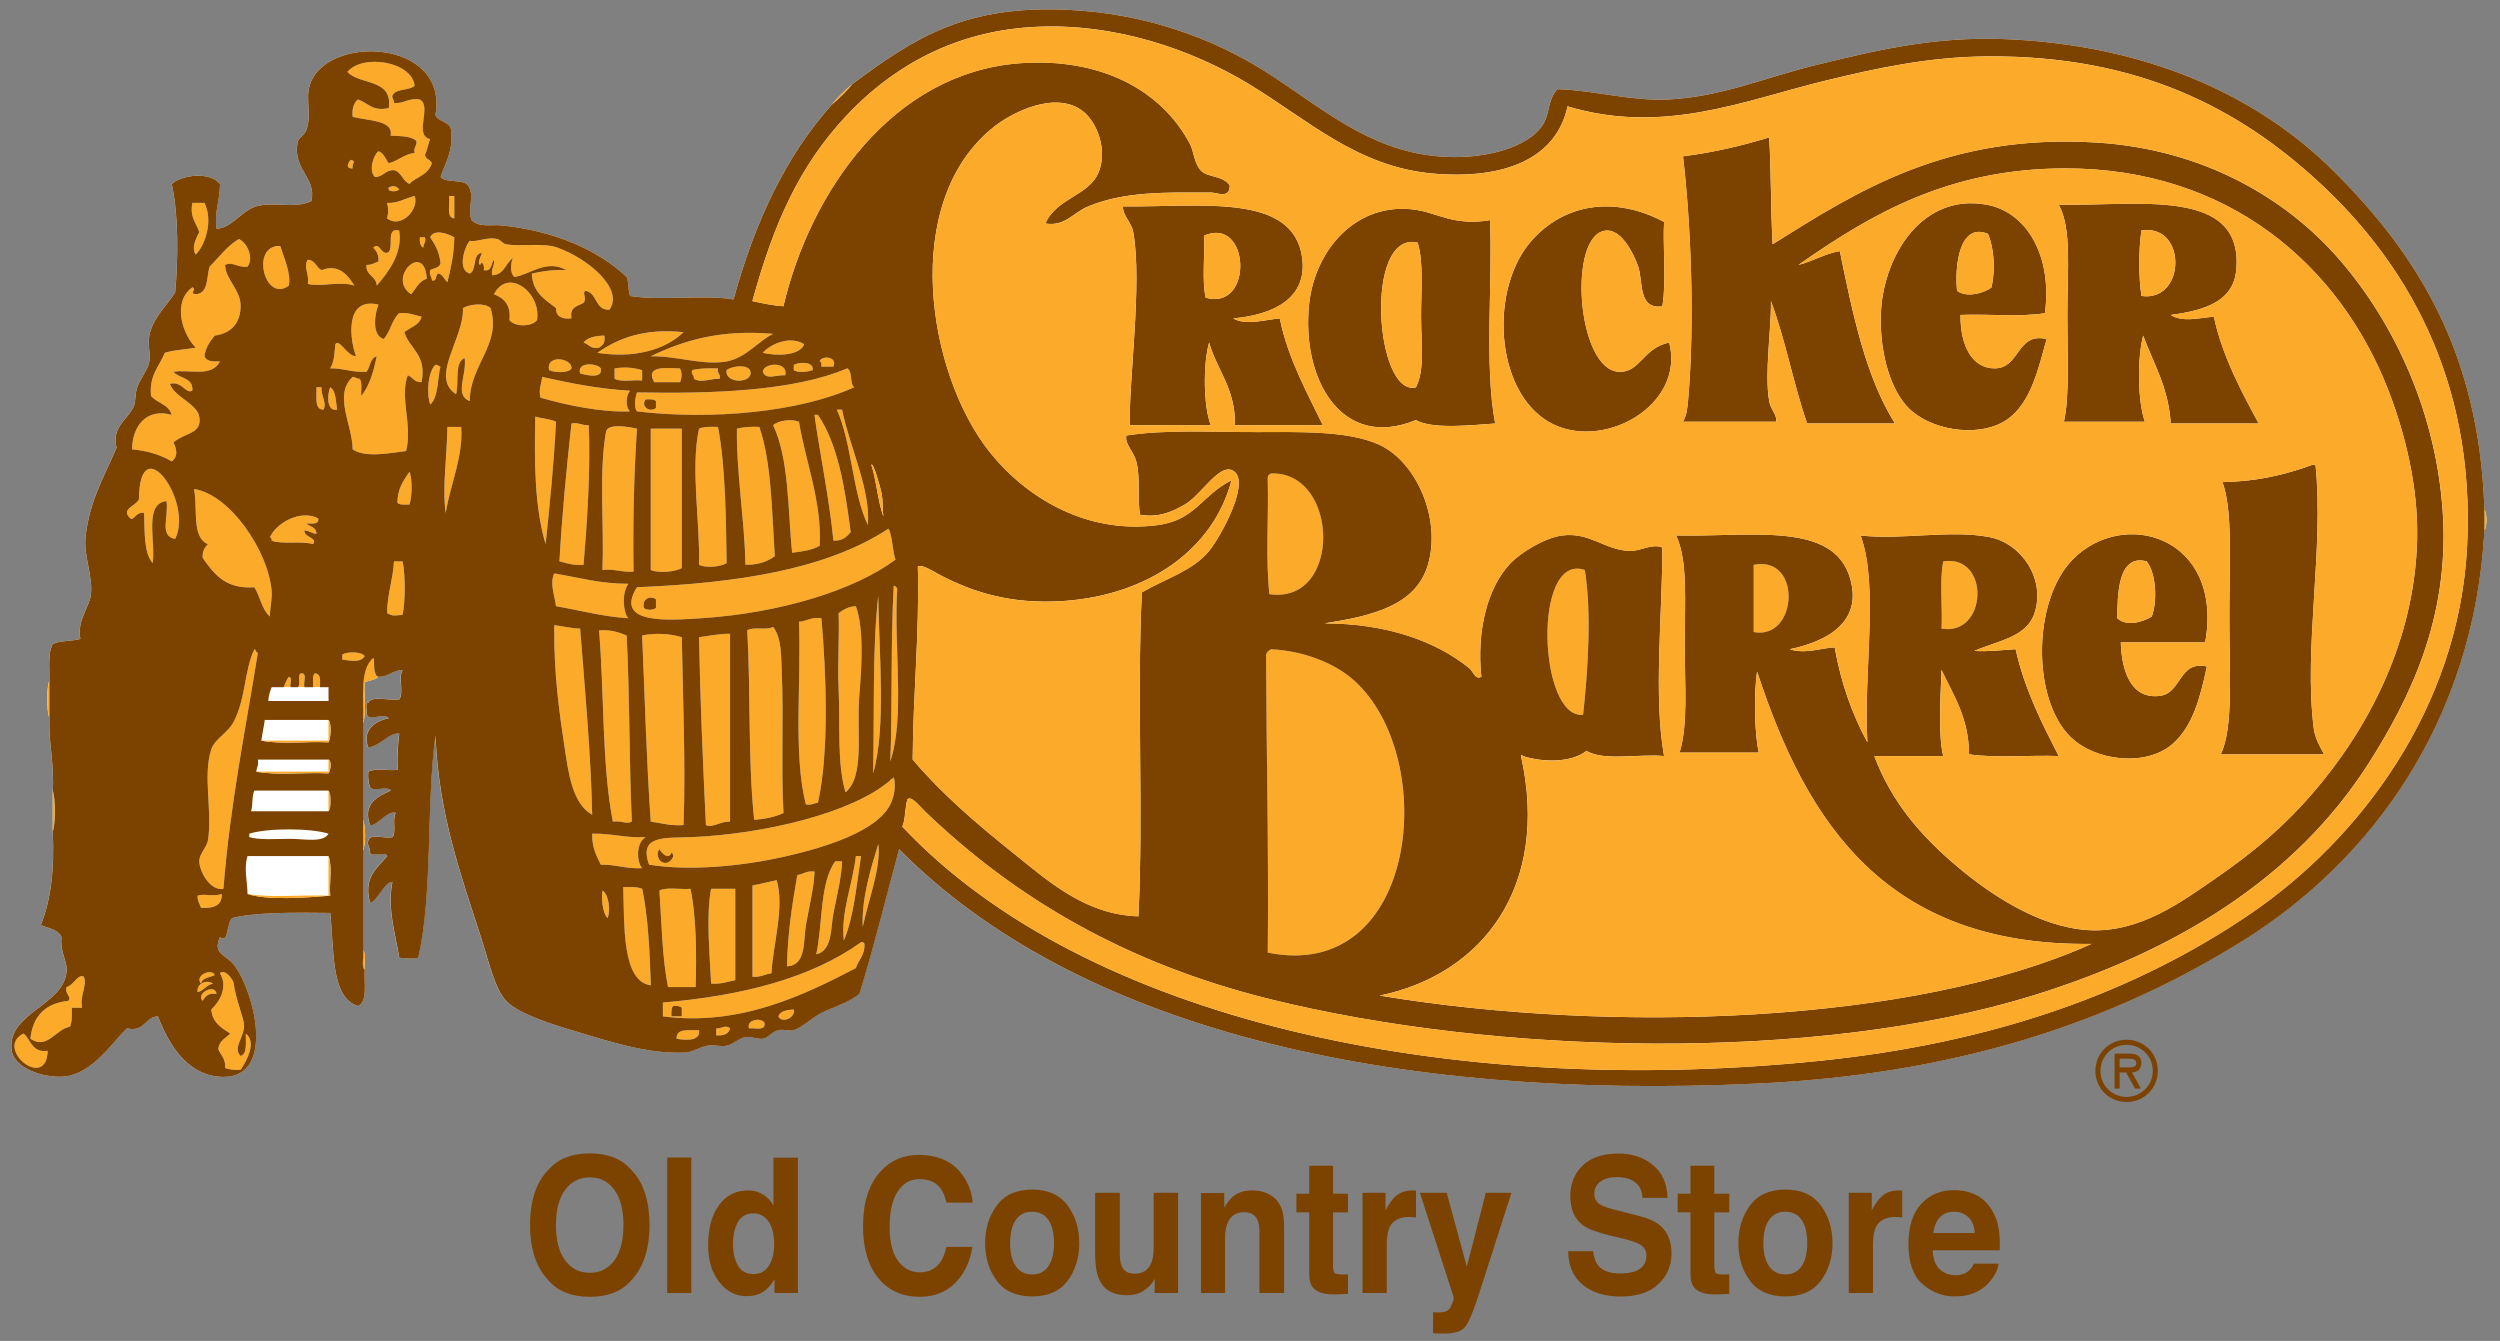 <?xml version="1.0" encoding="UTF-8" standalone="no"?>
<svg xmlns:dc="http://purl.org/dc/elements/1.1/" version="1.1" xmlns:rdf="http://www.w3.org/1999/02/22-rdf-syntax-ns#" xmlns="http://www.w3.org/2000/svg" xmlns:cc="http://creativecommons.org/ns#" viewBox="0 0 220 118">
<rect x="0" y="0" width="220" height="118" fill="#808080" stroke="none"/>
<title>Cracker Barrel Old Country Store logo</title>
<defs>
<clipPath id="a" clipPathUnits="userSpaceOnUse">
<path d="m0 576h576v-576h-576v576z"/>
</clipPath>
</defs>
<g transform="translate(-262.43 -404.1)">
<g transform="matrix(.395 0 0 -.395 259.05 567.21)">
<g clip-path="url(#a)">
<g transform="translate(562.04 299.39)">
<path fill-rule="evenodd" d="m0 0c-1.139 35.582-15.476 57.325-33.402 75.25-17.8 17.8-42.889 28.242-72.946 29.563-16.495 0.725-29.735-2.642-42.617-5.759-10.853-2.627-21.225-7.16-33.017-7.679-8.25-0.362-16.486 2.091-24.572 2.304-2.034-2.146-1.7-5.401-3.071-7.679-3.383-5.622-13.933-8.122-23.42-7.294-15.747 1.373-26.238 11.083-38.393 18.812-12.186 7.749-27.284 13-43.768 13.821-22.985 1.146-34.189-5.926-48.375-16.508-1.695-1.375-3.232-2.912-4.607-4.607-10.291-11.466-17.207-26.305-21.884-43.385-6.811 1.123-16.228-0.358-23.035 0.768-0.505 1.16-0.264 3.064-0.768 4.224-6.532 6.225-16.563 10.38-28.027 11.517-2.057 0.205-4.828-0.537-6.527 1.152-1.005 2.426 0.79 5.568-0.768 7.679-1.087 1.6-4.891 0.483-6.142 1.919 0.599 2.264 3.075 5.848 2.302 10.751-0.492 1.681-2.811 1.539-3.454 3.071 3.042 17.095-24.661 18.079-28.027 6.527-0.924-3.171 0.543-6.687-0.768-9.982-0.458-1.15-1.714-1.565-1.92-2.688-1.108-6.058 4.359-7.915 3.071-13.054-4.134-1.81-8.384 0-12.285-1.152-3.254-0.96-5.488-4.878-8.83-4.99-0.501 4.084 0.808 6.358 0.767 9.982-2.14 2.737-8.362 2.131-10.749 0 1.517-6.673 1.475-16.521 0.767-24.188-1.81-2.812-5.045-5.78-5.759-9.598-0.378-2.023 0.299-3.918 0-5.758-0.306-1.894-1.988-3.66-2.687-5.76-0.513-1.538-0.315-3.165-0.768-4.223-1.241-2.9-5-4.527-3.84-9.215-2.633-6.279-6.074-11.808-6.91-19.964-0.444-4.327 1.786-8.899 1.152-13.053-0.383-2.508-3.14-5.788-2.304-9.598-1.881-0.551-4.555-0.31-6.143-1.151-1.108-1.836-0.713-5.175-0.767-8.064-0.639-1.928-0.639-6.519 0-8.446-0.155-5.785 1.122-10.14 0.767-16.125v-9.215c0.385-8.19-0.4-15.213-2.687-20.731 1.667-0.764 3.911-0.953 4.607-2.689-0.273-3.77 1.372-5.305 1.152-7.678-0.707-7.606-13.009-9.105-12.286-17.277 0.392-4.425 7.379-6.442 11.518-6.143 6.538 0.473 11.208 7.984 14.205 10.75 4.077-0.877 3.888 2.511 6.911 2.688 2.223-5.762 6.09-12.703 13.438-13.438 13.044-1.303 8.297 18.671 3.455 24.957-1.779 2.308-4.791 2.247-3.072 6.141 1.962-1.562 1.392 2.93 2.688 4.224 4.732 1.263 13.647 1.271 21.884 1.152 0.892-8.235 0.056-18.835 6.142-20.733 2.258 0.942 1.35 5.051 1.537 8.063-0.244 1.293 0.494 3.567-0.385 4.223v22.268c0.639 1.418 0.639 5.493 0 6.911v21.501c0.892 2.305 0.132 6.266 0.385 9.213 1.069 0.338 2.336 0.48 3.071 1.152 2.25 0.053 3.125 1.482 5.375 1.536-1.067-1.366 0.319-5.182-0.768-6.527-2.105-0.454-6.063 0.945-6.911-0.767-0.848-0.049-0.163-1.63-0.384-2.304 0.311-2.274 3.508 0.266 4.992-1.152-3.083-0.597-6.051-2.596-4.608-6.527 2.72 0.356 4.724 3.461 6.911 3.072-0.323-2.492-0.501-5.131-0.384-8.063-2.112-0.192-5.03 0.424-6.527-0.383-0.118-1.4 0.062-2.499 0.384-3.457 0.663-1.128 3.945 0.362 4.607-0.767-2.917-1.326-6.287-2.856-4.607-7.679 1.442-0.405 3.948 3.462 5.759 2.689-0.87-1.179 0.183-4.28-0.768-5.376-1.622-0.425-4.998 0.904-5.375-0.768-0.308-1.332 0.572-1.475 0.384-2.687 0.414-1.122 3.426 0.352 3.839-0.768-2.339-2.765-5.336-4.732-3.839-10.367 1.428-0.009 3.343 4.837 4.991 4.607-1.172-6.079 0.698-11.629 1.536-16.893 2.076-0.104 2.286-0.328 4.223 0 3.31 14.479 1.718 33.86 3.84 49.527 0.712-17.795 5.748-31.275 10.366-45.687 1.472-4.595 2.869-10.802 5.375-13.439 2.462-2.59 8.722-4.774 14.589-6.525 8.73-2.608 16.904-5.372 25.34-4.992 1.552 0.071 3.191 1.26 4.99 1.537 1.639 0.25 2.963-0.316 4.224 0 1.558 0.387 2.731 1.677 4.223 1.919 1.17 0.189 2.711-0.55 3.839-0.383 1.126 0.165 1.908 1.543 3.456 1.919 1.156 0.28 2.554-0.328 3.455 0 2.054 0.748 4.494 3.204 6.91 4.222 3.389 1.429 5.39 2.094 7.679 3.84 3.235 10.459 5.916 21.47 8.831 32.251 39.768-40.11 109.26-56.051 191.2-52.215 42.725 2 77.753 12.788 108.27 31.866 28.585 17.877 51.402 48.958 53.74 91.374 0.637 0.662 0.637 3.945 0 4.607" fill="#fff"/>
</g>
<g transform="translate(100.94 393.84)">
<path fill-rule="evenodd" d="m0 0c-1.246-1.186-4.345-0.518-4.991-2.304-0.049-0.688 0.47-0.809 0.384-1.535 2.381-0.206 3.165 1.186 5.759 0.768 2.79-1.528-1.434-8.004 2.304-8.83-0.487-1.05-0.609-2.464-1.152-3.456 0.072-1.08 1.252-1.051 1.535-1.92-0.96-2.824-3.604-3.008-4.991-4.607-1.548 0.628-1.723 2.629-3.455 3.071-1.972 0.052-2.334-1.505-4.223-1.536-1.451 1.301-0.435 4.778 0.767 5.76 1.228-0.437 1.566-1.763 2.304-2.688 2.137 0.55 3.366 2.009 5.759 2.304-0.308 1.332 0.572 1.475 0.384 2.687-1.211 1.093-3.554 1.053-5.759 1.152 0.815 3.553-5.351 3.314-8.447 4.223-0.174 1.838 0.278 3.051 1.152 3.84 2.263-0.681 3.147-2.741 6.911-1.92 0.928 6.687-6.468 5.05-9.215 8.062 3.336 4.073 14.331 2.378 14.974-3.071" fill="#fbaa29"/>
</g>
<g transform="translate(86.737 377.33)">
<path fill-rule="evenodd" d="m0 0c1.288-0.351 0.189-0.713 0.383-1.919-1.716-0.065-0.99 1.351-0.383 1.919" fill="#fbaa29"/>
</g>
<g transform="translate(97.487 370.8)">
<path fill-rule="evenodd" d="m0 0c-0.006-0.586-2.846-0.842-2.304 0.383 1.169 0.482 1.493 0.294 2.304-0.383" fill="#fbaa29"/>
</g>
<g transform="translate(100.94 369.26)">
<path fill-rule="evenodd" d="m0 0c1.074-2.96-3.056-7.388-6.143-4.991 0.334 1.527 0.334 1.929 0 3.456 2.33-0.161 3.719 0.91 6.143 1.535" fill="#fbaa29"/>
</g>
<g transform="translate(108.62 369.26)">
<path fill-rule="evenodd" d="m0 0h1.151v-4.991c-1.894 0.153-0.898 3.198-1.151 4.991" fill="#fbaa29"/>
</g>
<g transform="translate(51.416 367.73)">
<path fill-rule="evenodd" d="m0 0h2.688c1.984-3.896 0.233-9.349-1.92-11.518-1.112 1.513 0.211 3.872 0.768 4.991-0.61 2.078-2.162 3.213-1.536 6.527" fill="#fbaa29"/>
</g>
<g transform="translate(379.29 363.5)">
<path fill-rule="evenodd" d="m0 0c-0.325-4.816 0.556-13.409-0.383-18.812-5.469-0.751-4.234 5.536-5.377 8.83-1.199 3.464-3.813 8.098-6.91 8.063-8.936-0.104-6.912-31.185 2.689-31.482 4.676-0.145 5.295 5.358 11.132 6.526 3.617-14.238-15.233-24.498-26.874-17.66-12.057 7.08-13.165 29.722-3.839 40.312 7.24 8.222 18.375 10.154 29.562 4.223" fill="#7c4300"/>
</g>
<g transform="translate(444.56 348.15)">
<path fill-rule="evenodd" d="m0 0c2.128-1.643 6.116-0.486 7.679 0.769 0.857 3.921 0.628 8.415-0.769 11.901-6.413 2.709-7.477-7.238-6.91-12.67m19.581-4.991c-5.516-0.883-12.659-0.137-18.812-0.384-0.064-6.927 2.636-11.965 7.677-11.902 5.651 0.072 4.812 8.112 11.519 6.527-1.851-6.552-3.407-13.846-8.446-17.661-5.689-4.304-16.067-3.035-21.499 1.536-5.451 4.583-7.523 14.99-6.913 23.036 0.899 11.828 9.096 25.584 23.421 23.036 9.009-1.602 14.736-11.407 13.053-24.188" fill="#7c4300"/>
</g>
<g transform="translate(485.64 361.59)">
<path fill-rule="evenodd" d="m0 0c-0.634-4.001-0.634-10.588 0-14.589 9.923-1.426 10.209 16.159 0 14.589m-18.428 5.759c17.208-0.405 41.297 4.133 39.545-14.59-0.639-6.815-6.665-8.935-14.589-9.982 2.558-1.685 6.244-0.682 9.599-0.383 1.932-9.08 6.591-17.461 9.98-23.804h-19.579c-0.503 8.072-3.838 13.312-6.144 19.581-1.334-5.045-1.243-14.628 0.386-19.197h-18.046c1.279 5.652 0.767 14.517 0.767 23.803 0 10.105 1.027 19.198-1.919 24.572" fill="#7c4300"/>
</g>
<g transform="translate(276.78 360.43)">
<path fill-rule="evenodd" d="m0 0c0.24-4.496-0.49-9.959 0.384-13.821 10.731-3.034 9.942 18.313-0.384 13.821m-18.044 6.526c17.467-0.196 38.014 3.099 39.928-11.517 1.135-8.664-5.926-12.586-15.358-13.438 2.726-1.657 7.218-0.264 10.368 0 1.811-9.071 6.486-17.307 9.596-23.803h-19.58c0.138 8.201-3.98 12.144-5.759 18.428-1.347-4.611-1.303-14.31 0.385-18.428h-18.046c-0.292 9.542 2.814 31.564 0.768 43-0.394 2.205-2.399 3.739-2.302 5.758" fill="#7c4300"/>
</g>
<g transform="translate(324 326.65)">
<path fill-rule="evenodd" d="m0 0c2.046 3.848 1.151 10.105 1.151 15.742 0 5.99 0.585 12.097-0.766 16.508-12.089 2.685-9.434-34.511-0.385-32.25m16.509 37.241c0.618-13.387-1.313-32.496 1.153-45.304-4.957-0.322-13.908-1.383-17.662 0.769-16.496-6.808-25.515 9.013-23.803 25.723 1.25 12.204 10.577 23.063 23.803 21.116 4.839-0.712 8.614-3.65 16.509-2.304" fill="#7c4300"/>
</g>
<g transform="translate(97.487 361.59)">
<path fill-rule="evenodd" d="m0 0c0.835-5.087-2.425-9.328-4.992-12.286-0.109 2.194-2.452 2.154-2.303 4.607 1.19-0.038 1.834 0.47 2.688 0.768 0.113 1.522-0.469 2.347-1.152 3.072 1.286 1.384 1.666-1.384 3.071-1.152 1.874 0.687-0.603 5.721 2.688 4.991" fill="#fbaa29"/>
</g>
<g transform="translate(451.47 360.82)">
<path fill-rule="evenodd" d="m0 0c1.396-3.486 1.626-7.98 0.769-11.901-1.563-1.255-5.551-2.412-7.679-0.769-0.568 5.432 0.497 15.379 6.91 12.67" fill="#fbaa29"/>
</g>
<g transform="translate(485.64 347)">
<path fill-rule="evenodd" d="m0 0c-0.634 4.001-0.634 10.588 0 14.589 10.209 1.57 9.923-16.014 0-14.589" fill="#fbaa29"/>
</g>
<g transform="translate(109.77 360.05)">
<path fill-rule="evenodd" d="m0 0c-0.052-3.787-0.771-6.908-1.536-9.982-0.705 0.574-0.957 1.602-1.92 1.919-0.902-0.121-0.228-1.82-1.535-1.536 0.008 0.906-0.662 1.131-0.384 2.304 0.818 0.461 2.091 0.469 2.304 1.536-0.228 2.46-1.209 4.165-2.304 5.759 0.871 1.994 4.02 0.776 5.375 0" fill="#fbaa29"/>
</g>
<g transform="translate(277.17 346.61)">
<path fill-rule="evenodd" d="m0 0c-0.874 3.862-0.145 9.325-0.384 13.821 10.326 4.492 11.114-16.855 0.384-13.821" fill="#fbaa29"/>
</g>
<g transform="translate(102.09 360.05)">
<path fill-rule="evenodd" d="m0 0h1.152c0.277-1.173-0.393-1.399-0.384-2.304-0.671 0.353-0.848 1.2-0.768 2.304" fill="#fbaa29"/>
</g>
<g transform="translate(63.701 353.52)">
<path fill-rule="evenodd" d="m0 0c-2.202-0.284-3.346 1.225-4.991 0.384 0.044-3.238 3.498-5.494 3.455-9.214-0.038-3.307-1.695-5.99-5.759-6.527-1.033-1.27-2.02-2.587-2.303-4.607 0.414-1.122 1.828-1.244 3.455-1.152-1.858-3.628-6.628-1.698-10.366-2.303 1.269-1.547 4.444-1.187 4.223-4.224-1.56-0.76-2.286 2.204-4.991 1.536 0.818-2.794 6.038-4.449 6.527-7.295 0.676-3.928-3.086-3.492-5.759-5.759 0.795-1.527 1.053-3.233-0.384-4.223-2.407 1.432-5.317 2.361-8.83 2.688 0.094 5.214 3.206 9.25 8.83 7.678-0.605 2.339-3.281 2.605-4.607 4.223-0.442 4.666 1.883 6.563 3.072 9.599 2.033 0.654 4.651 0.723 6.91 1.152-2.877 2.803-5.392 10.084-0.768 13.437 1.053-0.348-0.749-1.414 0.768-1.536 2.891 0.181 2.334 3.809 3.071 6.143 2.149 2.075 3.841 4.606 6.527 6.143 1.887-0.835 3.383-4.274 1.92-6.143" fill="#fbaa29"/>
</g>
<g transform="translate(118.6 355.06)">
<path fill-rule="evenodd" d="m0 0c-0.708-0.827-0.356-2.716-2.304-2.304 0.328 0.783-0.334 2.386-0.768 1.152-0.777 0.314 0.243 2.025 0.384 2.688-2.217-0.214-1.034-3.829-2.687-4.607-2.847 0.71-1.19 6.017 0 7.294 1.779-0.331 3.69 0.943 6.142 0.384 0.619-0.141 1.263-1.034 1.92-1.151 3.353-0.603 8.287 0.398 11.518-0.768 6.789-2.451 14.83-9.192 11.518-13.822-3.323-0.123-2.606 3.793-5.375 4.223-0.737-0.511 0.441-1.704-0.384-2.687-1.305-0.742-3.178-0.917-2.688-3.456-2.134-0.214-3.473 0.366-3.455 2.304-2.459 1.892-5.235 3.468-5.375 7.679 2.317 0.497 4.723 0.907 7.679 0.767-4.396 2.473-7.877-0.894-11.519-1.535-1.057 0.692-0.899 3.023-0.383 4.223-1.66-1.155-1.891-3.739-4.607-3.84-0.302 1.581 0.589 1.971 0.384 3.456" fill="#fbaa29"/>
</g>
<g transform="translate(324.39 358.9)">
<path fill-rule="evenodd" d="m0 0c1.352-4.411 0.767-10.518 0.767-16.509 0-5.636 0.894-11.894-1.152-15.741-9.049-2.262-11.704 34.935 0.385 32.25" fill="#fbaa29"/>
</g>
<g transform="translate(70.996 358.13)">
<path fill-rule="evenodd" d="m0 0c0.829-2.629 2.425-6.096 1.919-8.831-5.42-4.03-8.654 9.127-1.919 8.831" fill="#fbaa29"/>
</g>
<g transform="translate(77.139 355.06)">
<path fill-rule="evenodd" d="m0 0c1.715-0.077 1.832-1.751 3.072-2.304 3.888 1.509 5.936-1.249 7.294-3.455-3.194 1.09-7.508-0.369-10.366 0.384 0.406 2.101-1.076 3.823 0 5.375" fill="#fbaa29"/>
</g>
<g transform="translate(103.63 350.84)">
<path fill-rule="evenodd" d="m0 0c-1.756-0.547-2.4-2.207-3.456-3.456-5.576 3.593 3.023 11.97 3.456 3.456" fill="#fbaa29"/>
</g>
<g transform="translate(128.2 341.62)">
<path fill-rule="evenodd" d="m0 0c-1.111-1.548-5.032-1.548-6.143 0 0.354 3.426-1.237 4.906-3.455 5.759 3.131 6.041 10.574 0.38 9.598-5.759" fill="#fbaa29"/>
</g>
<g transform="translate(92.88 345.08)">
<path fill-rule="evenodd" d="m0 0c-0.936-2.292-1.47-6.875 1.152-7.678 1.492 1.579 1.836 4.306 3.455 5.759 2.142 0.222 3.395-0.444 4.991-0.768-0.469-1.963-2.503-2.359-3.839-3.456 1.169-3.822 5.055-4.926 3.839-11.134-1.626-0.09-1.951 1.12-3.071 1.537-1.87-4.873 1.116-11.204-0.384-16.894-3.722-0.445-9.064-1.564-11.902 0.384 0.012 5.413-4.362 12.118 0 16.125 0.689 0.049 0.81-0.47 1.536-0.384 0.681-0.726 0.28-2.535 0.384-3.839 1.851 2.244 2.755 5.436 3.455 8.83-1.521-0.398-1.42-2.42-2.304-3.455-3.147-0.204-5.06 0.826-8.062 0.767 1.056 1.882 0.87 3.307 1.152 5.376 0.861 1.38 2.603-2.682 4.607-2.688-1.215 3.005-2.933 13.342 4.991 11.518" fill="#fbaa29"/>
</g>
<g transform="translate(117.84 344.31)">
<path fill-rule="evenodd" d="m0 0c2.545-8.045-4.644-12.669-4.607-20.732-3.561 1.333-0.596 5.818-1.152 9.598-2.354-0.973-1.198-5.457-1.92-8.062-5.932 3.854 1.892 12.552 1.536 19.196 1.476 0.819 4.774 1.265 6.143 0" fill="#fbaa29"/>
</g>
<g transform="translate(160.84 338.93)">
<path fill-rule="evenodd" d="m0 0c-4.056-3.975-11.015-5.883-19.196-4.606 4.675 3.259 10.377 5.492 19.196 4.606" fill="#fbaa29"/>
</g>
<g transform="translate(180.8 338.55)">
<path fill-rule="evenodd" d="m0 0c-3.129-1.454-6.056-5.371-10.366-6.143-5.259-0.942-11.097 1.274-16.893 1.152 7.249 3.502 15.468 6.032 27.259 4.991" fill="#fbaa29"/>
</g>
<g transform="translate(143.17 338.17)">
<path fill-rule="evenodd" d="m0 0c0.342-1.622-0.391-2.168-1.151-2.688-1.912-0.375-2.287 0.785-3.456 1.152 0.914 1.134 2.612 1.483 4.607 1.536" fill="#fbaa29"/>
</g>
<g transform="translate(187.71 336.25)">
<path fill-rule="evenodd" d="m0 0c-0.896-2.606-6.252-2.643-9.214-1.919 1.627 1.921 6.075 3.924 9.214 1.919" fill="#fbaa29"/>
</g>
<g transform="translate(194.24 331.26)">
<path fill-rule="evenodd" d="m0 0h-2.688c0.034 0.544 0.063 1.087-0.383 1.152 0.347 1.378 4.043 1.155 3.071-1.152" fill="#fbaa29"/>
</g>
<g transform="translate(135.88 330.87)">
<path fill-rule="evenodd" d="m0 0c-0.56-1.135-3.919-0.979-4.991-0.383-0.764 3.501 5.095 2.756 4.991 0.383" fill="#fbaa29"/>
</g>
<g transform="translate(189.63 330.49)">
<path fill-rule="evenodd" d="m0 0c-1.011-0.37-3.289-0.742-4.223 0v1.151c1.15 0.675 4.485 0.805 4.223-1.151" fill="#fbaa29"/>
</g>
<g transform="translate(105.55 331.64)">
<path fill-rule="evenodd" d="m0 0c0.619 0.109 0.66-0.362 1.151-0.383-0.594-1.521-0.382-6.991-2.303-8.447-0.888 2.756-0.441 7.294 1.152 8.83" fill="#fbaa29"/>
</g>
<g transform="translate(142.41 330.87)">
<path fill-rule="evenodd" d="m0 0c0.515-2.525-3.453-1.426-4.607-1.152-0.788 2.7 3.883 2.294 4.607 1.152" fill="#fbaa29"/>
</g>
<g transform="translate(183.49 329.34)">
<path fill-rule="evenodd" d="m0 0c-2.139 0.164-4.158-1.148-4.991 0.768 0.176 2.132 5.793 2.366 4.991-0.768" fill="#fbaa29"/>
</g>
<g transform="translate(151.62 330.49)">
<path fill-rule="evenodd" d="m0 0v-2.303c-1.991 0.184-4.765-0.414-6.143 0.383v2.303c2.389 0.352 3.954 0.226 6.143-0.383" fill="#fbaa29"/>
</g>
<g transform="translate(175.81 329.72)">
<path fill-rule="evenodd" d="m0 0c-0.371-2.325-5.825-2.075-5.375 0.769 1.011 0.906 5.468 1.618 5.375-0.769" fill="#fbaa29"/>
</g>
<g transform="translate(160.07 330.87)">
<path fill-rule="evenodd" d="m0 0c0.441-1.075 0.441-1.995 0-3.071h-5.759c-2.116 3.775 2.801 3.162 5.759 3.071" fill="#fbaa29"/>
</g>
<g transform="translate(168.51 330.87)">
<path fill-rule="evenodd" d="m0 0c-0.279-1.173 0.662-1.128 0.384-2.303-1.898 0.091-4.149-1.029-5.759 0 0.157 0.925-0.702 0.834-0.385 1.92 1.623 0.425 3.654 0.442 5.76 0.383" fill="#fbaa29"/>
</g>
<g transform="translate(154.69 322.04)">
<path fill-rule="evenodd" d="m0 0v1.535c-0.454 0.443-1.357 0.435-2.304 0.384-1.153-1.558 0.9-3.037 2.304-1.919m44.152 4.606c-11.978-5.469-31.485-7.361-48.375-5.374-0.742 0.934-0.37 3.212 0 4.223 16.202-0.303 34.837 0.206 46.839 5.375 1.234-0.686 0.515-3.324 1.536-4.224" fill="#fbaa29"/>
</g>
<g transform="translate(129.35 328.95)">
<path fill-rule="evenodd" d="m0 0c6.177-1.374 12.446-2.654 19.58-3.072-0.931-0.961-1.103-3.674 0-4.607-6.387-0.242-14.224 1.388-19.964 3.072-0.424 2.015 0.107 2.564 0.384 4.607" fill="#fbaa29"/>
</g>
<g transform="translate(79.059 326.65)">
<path fill-rule="evenodd" d="m0 0h1.152c-0.209-1.903 1.305-3.594 0.384-4.991-2.087 0.089-1.422 2.93-1.536 4.991" fill="#fbaa29"/>
</g>
<g transform="translate(82.13 326.65)">
<path fill-rule="evenodd" d="m0 0c1.328-0.847 1.214-3.137 1.536-4.991-2.472-0.435-2.177 3.55-1.536 4.991" fill="#fbaa29"/>
</g>
<g transform="translate(152.39 323.96)">
<path fill-rule="evenodd" d="m0 0c0.947 0.051 1.85 0.058 2.304-0.384v-1.535c-1.405-1.119-3.457 0.361-2.304 1.919" fill="#7c4300"/>
</g>
<g transform="translate(195 321.66)">
<path fill-rule="evenodd" d="m0 0h1.152c1.677-8.323 6.373-17.662 5.759-25.723-3.5 7.378-3.547 18.208-6.911 25.723" fill="#fbaa29"/>
</g>
<g transform="translate(190.01 320.5)">
<path fill-rule="evenodd" d="m0 0h0.768c4.506-6.628 6.006-16.261 7.294-26.107-0.859-1.06-1.828-2.011-3.839-1.92-0.946 9.555-3.12 19.906-4.223 28.027" fill="#fbaa29"/>
</g>
<g transform="translate(127.82 320.12)">
<path fill-rule="evenodd" d="m0 0c1.462-0.457 3.331-0.508 4.607-1.151-0.461-9.394-1.384-18.325-2.303-27.26-2.521 8.387-2.527 18.911-2.304 28.411" fill="#fbaa29"/>
</g>
<g transform="translate(186.56 318.97)">
<path fill-rule="evenodd" d="m0 0c1.492-9.059 5.134-17.827 4.607-27.644-1.639-0.919-3.835-1.283-6.143-1.535-0.954 9.924-0.696 21.059-4.223 28.411 1.161 1.047 4.014 1.464 5.759 0.768" fill="#fbaa29"/>
</g>
<g transform="translate(139.72 318.2)">
<path fill-rule="evenodd" d="m0 0c0.43-9.692-0.335-21.386-1.151-31.098-2.273-0.225-3.72 0.375-5.375 0.767 0.6 10.534 1.581 20.687 2.687 30.714 1.709 0.301 2.305-0.511 3.839-0.383" fill="#fbaa29"/>
</g>
<g transform="translate(108.24 317.82)">
<path fill-rule="evenodd" d="m0 0h3.071c0.497-6.559-2.452-12.87-3.455-19.196-0.8 5.793 0.327 12.981 0.384 19.196" fill="#fbaa29"/>
</g>
<g transform="translate(150.47 317.43)">
<path fill-rule="evenodd" d="m0 0c-0.676-10.201-0.931-20.824-0.768-31.866-2.628-0.196-4.181 0.682-6.91 0.385 0.369 10.124-0.823 21.81 0.767 30.713 0.266 2.127 5.453 1.081 6.911 0.768" fill="#fbaa29"/>
</g>
<g transform="translate(168.51 317.82)">
<path fill-rule="evenodd" d="m0 0c1.712-8.8 1.794-21.217 1.919-30.33-1.221-0.816-4.541-1.186-6.142-0.384 0.251 9.91-1.929 21.281 0 30.33 1.076 0.46 2.649 0.422 4.223 0.384" fill="#fbaa29"/>
</g>
<g transform="translate(177.73 317.82)">
<path fill-rule="evenodd" d="m0 0c2.745-8.004 2.76-18.74 3.455-28.795-1.622-1.194-3.684-1.946-6.526-1.919-0.255 10.24-2.087 20.949-1.92 30.33 1.468 0.323 3.081 0.501 4.991 0.384" fill="#fbaa29"/>
</g>
<g transform="translate(160.45 317.43)">
<path fill-rule="evenodd" d="m0 0v-31.098c-1.515-0.756-5.047-1.218-6.911-0.383v31.481h6.911z" fill="#fbaa29"/>
</g>
<g transform="translate(523.65 309.37)">
<path fill-rule="evenodd" d="m0 0h0.768c1.911-18.848-2.691-40.874-0.384-58.741 0.309-2.394 1.607-4.427 2.304-5.759h-23.037c2.862 5.913 1.92 17.865 1.92 30.714 0 12.114 0.792 23.627-1.536 29.947 7.794 0.142 14.173 1.696 19.965 3.839" fill="#7c4300"/>
</g>
<g transform="translate(47.576 292.86)">
<path fill-rule="evenodd" d="m0 0c-3.594 0.696-1.39 4.816-1.919 8.446-5.074-0.557-2.39-8.873-3.072-13.821-2.033 2.318-1.747 6.956-1.92 11.134-1.69 0.516-2.408-1.913-3.071-1.152-2.291 2.076 1.307 2.738 1.919 4.223 0.137 16.267 12.25-0.61 8.063-8.83" fill="#fbaa29"/>
</g>
<g transform="translate(99.79 307.84)">
<path fill-rule="evenodd" d="m0 0c0.683-1.59 0.578-5.688 0-7.295-1.02 0.003-2.193-0.145-2.688 0.384 0.003 3.197 1.395 5.005 2.688 6.911" fill="#fbaa29"/>
</g>
<g transform="translate(291.37 280.58)">
<path fill-rule="evenodd" d="m0 0c-0.889 7.813-0.133 17.272-0.385 25.724-0.015 0.656 0.287 0.994 0.769 1.151 15.207 0.528 15.859-29.231-0.384-26.875" fill="#fbaa29"/>
</g>
<g transform="translate(51.8 304)">
<path fill-rule="evenodd" d="m0 0c7.96-1.218 16.479-13.668 17.277-22.651 0.163-1.851-0.428-4.239-0.385-5.76-1.791 1.536-2.173 4.482-3.455 6.526-6.491-0.475-9.014 3.017-11.518 6.528-0.113 1.521 0.469 2.346 1.153 3.071-3.645 1.475-2.244 7.994-3.072 12.286" fill="#fbaa29"/>
</g>
<g transform="translate(562.04 299.39)">
<path fill-rule="evenodd" d="m0 0c0.637-0.662 0.637-3.945 0-4.607v4.607z" fill="#fbaa29"/>
</g>
<g transform="translate(79.442 297.47)">
<path fill-rule="evenodd" d="m0 0c0.25-1.531-1.46-1.1-2.688-1.152 0.822-0.713 2.291-0.781 2.304-2.303-1.087 0.063-1.6 0.703-2.687 0.767-0.068-1.653 3.038-1.578 1.919-3.071-2.534 0.793-6.769-0.116-9.214 0.768 0.062 0.446-0.085 0.683-0.384 0.768 1.397 3.152 6.726 6.233 10.75 4.223" fill="#fbaa29"/>
</g>
<g transform="translate(152 277.5)">
<path fill-rule="evenodd" d="m0 0c0.513-0.547 2.175-0.547 2.688 0v1.92c-1.248 0.967-3.185 0.059-2.688-1.92m54.518 17.661c0.925-1.891 0.812-4.82 1.536-6.911-9.14-6.805-25.655-11.919-43.384-13.054-6.743-0.43-19.533-1.543-14.206 6.91 22.147 0.89 42.164 3.91 56.054 13.055" fill="#fbaa29"/>
</g>
<g transform="translate(480.26 275.2)">
<path fill-rule="evenodd" d="m0 0c2.018-1.919 5.673-0.854 7.679 0.384 1.319 3.608 0.922 9.787-1.153 12.286-6.555 1.757-6.471-7.892-6.526-12.67m19.58-5.375h-18.812c0.241-7.019 2.598-12.771 8.83-11.901 4.733 0.659 4.135 7.948 10.366 6.526-1.462-6.646-3.028-13.242-7.678-17.276-5.845-5.073-17.081-3.867-22.652 1.534-8.726 8.463-8.488 30.446 0.384 39.545 11.398 11.693 33.721 5.12 29.562-18.428" fill="#7c4300"/>
</g>
<g transform="translate(486.79 287.87)">
<path fill-rule="evenodd" d="m0 0c2.074-2.499 2.472-8.678 1.152-12.286-2.006-1.238-5.661-2.303-7.678-0.384 0.054 4.778-0.03 14.427 6.526 12.67" fill="#fbaa29"/>
</g>
<g transform="translate(96.335 287.87)">
<path fill-rule="evenodd" d="m0 0h1.919c0.633-3.121 0.633-8.781 0-11.902-1.754-0.123-2.13-0.394-3.455 0.383 0.04 4.313 1.319 7.385 1.536 11.519" fill="#fbaa29"/>
</g>
<g transform="translate(441.1 272.9)">
<path fill-rule="evenodd" d="m0 0c0.241 4.877-0.492 10.73 0.385 14.973 10.587 1.633 9.828-16.772-0.385-14.973" fill="#fbaa29"/>
</g>
<g transform="translate(399.26 272.13)">
<path fill-rule="evenodd" d="m0 0v14.974c10.88 2.188 9.853-16.851 0-14.974" fill="#fbaa29"/>
</g>
<g transform="translate(361.63 285.95)">
<path fill-rule="evenodd" d="m0 0c1.573-9.462 0.66-22.872-0.385-32.251-9.928-1.067-11.361 36.258 0.385 32.251" fill="#fbaa29"/>
</g>
<g transform="translate(132.04 285.18)">
<path fill-rule="evenodd" d="m0 0c5.385-0.885 10.219-2.323 16.509-2.304-1.602-2.17-1.079-6.678 0-7.678-5.885 0.385-10.772 1.769-16.125 2.687-0.232 2.16-1.459 5.074-0.384 7.295" fill="#fbaa29"/>
</g>
<g transform="translate(207.67 282.5)">
<path fill-rule="evenodd" d="m0 0c0.342-0.171 0.687-0.338 0.768-0.769-0.843-12.466 1.796-28.416-1.536-38.392 0.48 11.293 0.057 26.817 0.768 39.161" fill="#fbaa29"/>
</g>
<g transform="translate(204.22 280.19)">
<path fill-rule="evenodd" d="m0 0c0.102-12.132 1.854-29.24-1.151-39.546 0.318 11.713-0.216 27.604 1.151 39.546" fill="#fbaa29"/>
</g>
<g transform="translate(154.69 279.42)">
<path fill-rule="evenodd" d="m0 0v-1.92c-0.512-0.547-2.175-0.547-2.688 0-0.497 1.979 1.44 2.887 2.688 1.92" fill="#7c4300"/>
</g>
<g transform="translate(199.23 277.89)">
<path fill-rule="evenodd" d="m0 0c1.856-5.082 1.285-13.646 0.768-19.964-0.67-8.197 1.279-17.843-3.072-21.501-1.916 6.568-1.168 14.961-1.535 23.036-0.255 5.604 0.192 11.441 0 16.893 1.055 0.737 2.116 1.468 3.839 1.536" fill="#fbaa29"/>
</g>
<g transform="translate(191.55 275.2)">
<path fill-rule="evenodd" d="m0 0c1.098-12.175 1.745-30.012-0.768-41.08-0.901-0.123-1.441-0.608-2.688-0.385-2.87 11.207-0.984 27.171-1.535 40.698 1.809 0.11 2.718 1.121 4.991 0.767" fill="#fbaa29"/>
</g>
<g transform="translate(132.04 273.67)">
<path fill-rule="evenodd" d="m0 0c1.94-0.235 3.644-0.708 5.759-0.768 1.061-13.404 2.432-28.535 2.688-41.465-4.42 2.504-5.262 9.198-6.143 14.973-1.251 8.2-2.342 16.3-2.304 26.108v1.152z" fill="#fbaa29"/>
</g>
<g transform="translate(180.8 273.28)">
<path fill-rule="evenodd" d="m0 0c1.928-2.544 1.762-6.509 1.919-9.983 0.452-9.933-0.178-21.601 0.385-31.481-1.828-0.861-4.054-1.323-6.527-1.537-1.396 13.195-0.769 28.411-1.536 42.232 1.296 0.88 4.417-0.064 5.759 0.769" fill="#fbaa29"/>
</g>
<g transform="translate(148.17 271.36)">
<path fill-rule="evenodd" d="m0 0c0.697-13.507 0.544-27.867 1.151-41.465-1.307-0.665-2.251 0.295-4.222 0-2.483 12.746-1.893 28.567-3.072 42.616 2.614 0.183 4.427-0.435 6.143-1.151" fill="#fbaa29"/>
</g>
<g transform="translate(160.45 270.98)">
<path fill-rule="evenodd" d="m0 0c0.232-13.594 0.892-28.793 0.384-41.848-2.908-0.22-4.932 0.444-7.295 0.768-0.963 13.498-1.323 27.6-1.919 41.465 2.807 0.619 6.365 0.415 8.83-0.385" fill="#fbaa29"/>
</g>
<g transform="translate(171.2 271.75)">
<path fill-rule="evenodd" d="m0 0v-41.849c-2.033 0.114-3.978-1.474-5.375-0.767-0.668 13.793-1.269 27.655-1.536 41.847 2.276 0.285 4.333 0.788 6.911 0.769" fill="#fbaa29"/>
</g>
<g transform="translate(65.237 268.29)">
<path fill-rule="evenodd" d="m0 0c0.417-0.095 0.26-0.763 0.769-0.769-2.78-17.275-6.174-33.691-7.68-52.598-2.874-0.536-5.308 3.744-5.374 6.143-0.044 1.547 1.671 3.16 1.92 4.608 1.088 6.362-1.207 14.499 0.767 20.347 0.792 2.349 3.696 3.628 4.991 6.144 2.767 5.372 2.321 11.414 4.607 16.125" fill="#fbaa29"/>
</g>
<g transform="translate(291.75 268.29)">
<path fill-rule="evenodd" d="m0 0c6.972-0.336 13.991-2.935 18.429-6.911 19.164-17.172 14.386-67.499-19.198-60.661 0.233 22.5-0.292 44.244-0.382 66.42 0.214 0.552 0.598 0.936 1.151 1.152" fill="#fbaa29"/>
</g>
<g transform="translate(89.809 266.75)">
<path fill-rule="evenodd" d="m0 0c-0.97-1.491-3.125-1.009-4.991-0.767v1.152c1.144 0.668 4.331 0.651 4.991-0.385" fill="#fbaa29"/>
</g>
<g transform="translate(92.88 262.15)">
<path fill-rule="evenodd" d="m0 0c-0.735-0.672-2.001-0.813-3.071-1.151-0.253-2.948 0.507-6.909-0.385-9.214 0.186 5.443-0.857 12.118 2.304 14.589 0.313-1.48-0.194-3.78 1.152-4.224" fill="#fbaa29"/>
</g>
<g transform="translate(76.371 259.84)">
<path fill-rule="evenodd" d="m0 0h-1.536c0.881 0.399-0.182 2.741 0.768 3.071 1.515 0.236 0.452-2.107 0.768-3.071" fill="#fbaa29"/>
</g>
<g transform="translate(79.826 259.84)">
<path fill-rule="evenodd" d="m0 0h-1.536c0.046 1.106-0.209 2.514 0.385 3.071 1.38-0.026 1.213-1.601 1.151-3.071" fill="#fbaa29"/>
</g>
<g transform="translate(73.3 259.84)">
<path fill-rule="evenodd" d="m0 0h-1.537c0.345 0.808 0.598 1.708 1.152 2.304 0.848-0.048 0.164-1.629 0.385-2.304" fill="#fbaa29"/>
</g>
<g transform="translate(19.55 261.38)">
<path fill-rule="evenodd" d="m0 0v-8.446c-0.639 1.926-0.639 6.518 0 8.446" fill="#fbaa29"/>
</g>
<g transform="translate(79.826 259.84)">
<path fill-rule="evenodd" d="m0 0h1.92v-3.07h-13.438c0.094 1.183 0.39 2.169 0.768 3.07h2.687 1.537 1.535 1.536 1.919 1.536z" fill="#fff"/>
</g>
<g transform="translate(66.772 247.94)">
<path fill-rule="evenodd" d="m0 0c0.206 1.585 0.563 3.021 0.768 4.607h14.206v-4.607h-14.974z" fill="#fff"/>
</g>
<g transform="translate(81.746 243.72)">
<path fill-rule="evenodd" d="m0 0v-2.688h-16.125c0.123 0.901 0.606 1.441 0.384 2.688h15.741z" fill="#fff"/>
</g>
<g transform="translate(157 220.68)">
<path fill-rule="evenodd" d="m0 0c0.839 0.088 2.216 1.583 1.152 2.305-0.662-1.784-2.27-0.002-2.688 0.768-0.924-1.206-0.077-3.205 1.536-3.073m50.679 19.198c0.489-2.123 0.109-4.364-0.768-6.144-2.99-6.064-14.735-9.606-23.036-11.517-10.103-2.327-21.709-3.357-30.714-1.921-2.408 6.71 3.593 5.89 9.597 6.144 15.672 0.661 35.612 5.253 44.153 12.67 0.095 0.417 0.763 0.259 0.768 0.768" fill="#fbaa29"/>
</g>
<g transform="translate(20.317 236.81)">
<path fill-rule="evenodd" d="m0 0c0.639-2.183 0.639-7.032 0-9.215v9.215z" fill="#fbaa29"/>
</g>
<g transform="translate(81.746 232.2)">
<path fill-rule="evenodd" d="m0 0h-17.277c0.479 1.313 0.13 3.455 0.768 4.608h16.509v-4.608z" fill="#fff"/>
</g>
<g transform="translate(81.746 236.81)">
<path fill-rule="evenodd" d="m0 0c0.637-0.662 0.637-3.946 0-4.608v4.608z" fill="#fbaa29"/>
</g>
<g transform="translate(89.424 230.28)">
<path fill-rule="evenodd" d="m0 0c0.639-1.418 0.639-5.492 0-6.91v6.91z" fill="#fbaa29"/>
</g>
<g transform="translate(81.746 227.21)">
<path fill-rule="evenodd" d="m0 0c-1.258-2.092-5.346-1.151-8.446-1.151-3.338 0-6.858-0.297-9.215 0.383v0.768c4.119 1.275 13.542 1.275 17.661 0" fill="#fff"/>
</g>
<g transform="translate(140.49 227.21)">
<path fill-rule="evenodd" d="m0 0c4.303 0.081 7.443-1.003 11.901-0.768-2.37-1.402-1.871-5.887-0.767-6.911-3.53-0.203-5.814 0.842-9.215 0.768-0.988 1.956-1.998 3.89-1.919 6.911" fill="#fbaa29"/>
</g>
<g transform="translate(204.22 224.91)">
<path fill-rule="evenodd" d="m0 0c0.714-4.985-2.292-12.772-3.455-18.429-0.326 6.086 1.806 13.037 3.455 18.429" fill="#fbaa29"/>
</g>
<g transform="translate(155.46 223.76)">
<path fill-rule="evenodd" d="m0 0c0.417-0.771 2.025-2.552 2.688-0.769 1.064-0.721-0.313-2.216-1.152-2.304-1.614-0.132-2.461 1.867-1.536 3.073" fill="#7c4300"/>
</g>
<g transform="translate(63.701 213.77)">
<path fill-rule="evenodd" d="m0 0c-0.042 2.859-0.868 5.811 0 8.447h18.045v-8.831c-5.898 0.247-12.784-0.499-18.045 0.384" fill="#fff"/>
</g>
<g transform="translate(199.23 222.22)">
<path fill-rule="evenodd" d="m0 0h1.152c-1.028-6.522-1.594-13.507-3.839-18.813-0.709 6.341 1.991 12.596 2.687 18.813" fill="#fbaa29"/>
</g>
<g transform="translate(196.16 221.07)">
<path fill-rule="evenodd" d="m0 0c-0.142-3.624-1.163-7.716-1.919-11.518-0.66-3.31-0.194-8.388-3.84-9.214 1.475 6.843 0.754 15.883 4.223 20.732h1.536z" fill="#fbaa29"/>
</g>
<g transform="translate(190.01 218.76)">
<path fill-rule="evenodd" d="m0 0c-0.137-3.581-1.216-7.905-1.92-11.902-0.617-3.504 0.156-8.986-4.223-9.214 0.151 7.398 1.186 13.914 2.304 20.347 1.372 0.164 2.048 1.023 3.839 0.769" fill="#fbaa29"/>
</g>
<g transform="translate(181.57 216.84)">
<path fill-rule="evenodd" d="m0 0c1.81-6.052-0.813-14.274-1.152-20.732-1.454-0.21-2.398-0.929-4.223-0.769v20.348c1.892 0.284 3.549 0.803 5.375 1.153" fill="#fbaa29"/>
</g>
<g transform="translate(151.62 214.92)">
<path fill-rule="evenodd" d="m0 0c1.343-6.463 1.662-13.95 1.919-21.499-6.457 0.867-5.867 13.418-6.143 21.884 1.575 0.038 3.148 0.075 4.224-0.385" fill="#fbaa29"/>
</g>
<g transform="translate(162.37 214.92)">
<path fill-rule="evenodd" d="m0 0c1.363-6.369 1.354-15.098 1.151-21.884h-6.143c-1.317 6.489-1.425 14.189-1.919 21.501 1.616 0.815 4.676 0.186 6.911 0.383" fill="#fbaa29"/>
</g>
<g transform="translate(172.35 214.92)">
<path fill-rule="evenodd" d="m0 0v-20.348c-1.716-0.333-3.164-0.932-5.375-0.766-0.326 6.614-1.148 15.402 0 21.114h5.375z" fill="#fbaa29"/>
</g>
<g transform="translate(142.79 214.54)">
<path fill-rule="evenodd" d="m0 0c1.425-0.994 1.744-4.313 1.152-6.144-1.243 1.031-1.452 4.815-1.152 6.144" fill="#fbaa29"/>
</g>
<g transform="translate(57.943 213.77)">
<path fill-rule="evenodd" d="m0 0c0.104-2.664-1.881-3.238-4.608-3.071-0.298 0.853-0.806 1.496-0.767 2.687 1.427 0.561 3.428-0.307 5.375 0.384" fill="#fbaa29"/>
</g>
<g transform="translate(158.15 186.51)">
<path fill-rule="evenodd" d="m0 0h2.303v1.92c-0.446 0.322-1.03 0.507-1.92 0.383-0.442-0.452-0.434-1.358-0.383-2.303m-1.92 0v3.072c17.683 1.513 32.971 5.422 44.151 13.437 0.447 0.062 0.684-0.084 0.768-0.384 0.105-2.535-1.345-3.518-1.919-5.375-11.458-5.962-25.861-13.023-43-10.75" fill="#fbaa29"/>
</g>
<g transform="translate(89.424 201.1)">
<path fill-rule="evenodd" d="m0 0c0.879-0.656 0.141-2.93 0.384-4.223-0.878 0.658-0.14 2.93-0.384 4.223" fill="#fbaa29"/>
</g>
<g transform="translate(53.335 193.81)">
<path fill-rule="evenodd" d="m0 0c-1.485 1.724 2.242 3.521 3.071 1.918-1.069-0.594-2.805-0.522-3.071-1.918" fill="#fbaa29"/>
</g>
<g transform="translate(57.558 196.11)">
<path fill-rule="evenodd" d="m0 0c0.93 1.12 2.975-1.3 3.072-2.303 0.273-2.821 2.241-7.786 2.303-9.216 0.118-2.722-2.672-5.091-0.768-6.911 1.544 0.505 1.094 3.003 1.152 4.992 2.53-1.995 0.058-6.293-1.152-8.063-1.398-0.118-2.499 0.062-3.455 0.385 0.17 2.089-0.973 2.866-1.535 4.222 0.201 1.847 1.655 2.441 2.687 3.456-1.935 1.263-4.012 2.387-4.223 5.375 1.786 1.654 3.802 4.991 1.919 8.063" fill="#fbaa29"/>
</g>
<g transform="translate(27.228 195.34)">
<path fill-rule="evenodd" d="m0 0c0.841-1.868-0.933-4.088-0.383-6.91h-2.304c0.038-1.573 0.075-3.148-0.384-4.224-3.155-0.504-5.05-5.232-8.83-2.686 0.541 5.09 3.356 7.904 8.446 8.444 0.874 0.921-0.842 1.415-0.384 3.072 1.504 0.3 2.557 3.059 3.839 2.304" fill="#fbaa29"/>
</g>
<g transform="translate(56.023 193.81)">
<path fill-rule="evenodd" d="m0 0c-1.5-0.294-2.047-1.538-3.456-1.921-0.236 1.932 1.986 2.913 3.456 1.921" fill="#fbaa29"/>
</g>
<g transform="translate(56.79 191.5)">
<path fill-rule="evenodd" d="m0 0c-1.831 0.295-2.529-0.542-3.071-1.537-1.676 1.689 2.851 3.934 3.071 1.537" fill="#fbaa29"/>
</g>
<g transform="translate(158.53 188.82)">
<path fill-rule="evenodd" d="m0 0c0.89 0.124 1.474-0.061 1.919-0.383v-1.92h-2.302c-0.052 0.946-0.059 1.851 0.383 2.303" fill="#7c4300"/>
</g>
<g transform="translate(185.41 188.05)">
<path fill-rule="evenodd" d="m0 0c0.401-1.913-2.717-3.172-3.456-1.536 0.459 1.204 1.905 1.422 3.456 1.536" fill="#fbaa29"/>
</g>
<g transform="translate(178.88 184.98)">
<path fill-rule="evenodd" d="m0 0c0.243-1.778-2.1-0.972-3.456-1.151-0.694 2.115 3.117 2.459 3.456 1.151" fill="#fbaa29"/>
</g>
<g transform="translate(171.2 183.83)">
<path fill-rule="evenodd" d="m0 0c-0.29-1.245-1.404-1.668-3.072-1.535v1.535c1.186-0.063 2.171 0.907 3.072 0" fill="#fbaa29"/>
</g>
<g transform="translate(164.29 183.44)">
<path fill-rule="evenodd" d="m0 0c0.406-2.719-3.603-2.166-4.991-1.919-0.153 2.455 2.823 1.783 4.991 1.919" fill="#fbaa29"/>
</g>
<g transform="translate(13.79 182.67)">
<path fill-rule="evenodd" d="m0 0c1.703-1.368 1.8-4.342 5.375-3.839-0.225-9.07-11.984 0.56-5.375 3.839" fill="#fbaa29"/>
</g>
<g transform="translate(193.85 389.61)">
<path fill-rule="evenodd" d="m0 0c1.375 1.696 2.912 3.232 4.607 4.607-1.375-1.696-2.911-3.232-4.607-4.607" fill="#fbaa29"/>
</g>
<g transform="translate(159.3 181.52)">
<path fill-rule="evenodd" d="m0 0c1.388-0.247 5.397-0.8 4.991 1.919-2.168-0.136-5.144 0.536-4.991-1.919m8.83 2.303v-1.535c1.668-0.133 2.782 0.29 3.072 1.535-0.902 0.907-1.886-0.063-3.072 0m7.295 0c1.356 0.179 3.699-0.627 3.456 1.151-0.339 1.308-4.151 0.964-3.456-1.151m6.527 2.687c0.739-1.636 3.857-0.377 3.455 1.536-1.55-0.114-2.996-0.332-3.455-1.536m-128.23 3.454c0.542 0.995 1.241 1.832 3.072 1.537-0.22 2.398-4.747 0.153-3.072-1.537m-30.33 3.073c-0.458-1.658 1.258-2.152 0.384-3.073-5.09-0.54-7.906-3.354-8.446-8.444 3.78-2.546 5.675 2.183 8.829 2.687 0.46 1.076 0.423 2.65 0.385 4.223h2.303c-0.549 2.822 1.225 5.042 0.384 6.91-1.282 0.755-2.335-2.004-3.839-2.303m32.25-4.991c0.211-2.988 2.288-4.112 4.223-5.376-1.032-1.014-2.486-1.608-2.687-3.455 0.562-1.356 1.705-2.133 1.535-4.222 0.957-0.324 2.057-0.503 3.456-0.385 1.209 1.769 3.681 6.068 1.152 8.062-0.059-1.988 0.391-4.486-1.152-4.991-1.905 1.82 0.885 4.189 0.768 6.911-0.062 1.43-2.031 6.395-2.304 9.216-0.097 1.003-2.142 3.423-3.072 2.303 1.884-3.072-0.133-6.409-1.919-8.063m0.767 7.678c-0.829 1.604-4.556-0.194-3.071-1.918 0.266 1.397 2.002 1.324 3.071 1.918m-3.838-3.839c1.408 0.383 1.955 1.627 3.455 1.921-1.47 0.992-3.692 0.011-3.455-1.921m146.66 5.375c0.575 1.858 2.024 2.84 1.92 5.375-0.084 0.3-0.321 0.447-0.768 0.384-11.172-8.015-26.461-11.924-44.143-13.436v-3.073c17.138-2.273 31.542 4.788 42.999 10.75m-146.66 16.125c-0.039-1.191 0.469-1.834 0.767-2.687 2.727-0.167 4.713 0.407 4.608 3.071-1.947-0.691-3.948 0.177-5.375-0.384m91.375-4.991c0.592 1.831 0.273 5.149-1.152 6.144-0.3-1.33-0.091-5.114 1.152-6.144m23.033 6.526c-1.148-5.712-0.325-14.5 0-21.114 2.212-0.166 3.66 0.434 5.376 0.767v20.347h-5.376zm-11.517-0.382c0.494-7.313 0.602-15.012 1.919-21.501h6.143c0.202 6.786 0.212 15.514-1.151 21.883-2.235-0.197-5.296 0.432-6.911-0.382m-8.063 0.767c0.276-8.466-0.314-21.016 6.143-21.884-0.258 7.549-0.576 15.037-1.92 21.499-1.076 0.46-2.649 0.423-4.223 0.385m28.795 0.383v-20.348c1.824-0.16 2.769 0.559 4.223 0.769 0.339 6.458 2.962 14.681 1.152 20.732-1.827-0.349-3.483-0.869-5.375-1.153m9.982 2.305c-1.118-6.434-2.153-12.95-2.304-20.348 4.379 0.229 3.607 5.71 4.223 9.214 0.705 3.997 1.784 8.321 1.92 11.902-1.79 0.254-2.466-0.605-3.839-0.768m8.446 3.071c-3.469-4.849-2.748-13.889-4.223-20.732 3.646 0.826 3.18 5.904 3.84 9.214 0.756 3.802 1.777 7.894 1.919 11.518h-1.536zm1.92-17.661c2.245 5.306 2.811 12.291 3.839 18.813h-1.152c-0.696-6.217-3.395-12.471-2.687-18.813m-114.8 18.813h-18.045c-0.867-2.636-0.042-5.588 0-8.447 4.523-1.511 13.273-0.78 18.429-0.384-0.253 2.819 0.507 6.651-0.384 8.831m119.02-15.741c1.163 5.656 4.169 13.443 3.455 18.429-1.648-5.392-3.781-12.343-3.455-18.429m-58.357 13.82c3.4 0.075 5.684-0.97 9.214-0.767-1.104 1.023-1.602 5.509 0.768 6.911-4.458-0.235-7.598 0.849-11.902 0.768-0.078-3.022 0.931-4.956 1.92-6.912m-78.321 6.912v-0.768c2.357-0.681 5.877-0.384 9.214-0.384 3.101 0 7.188-0.94 8.446 1.152-4.119 1.275-13.542 1.275-17.66 0m17.66 9.598h-16.509c-0.638-1.153-0.289-3.295-0.768-4.608h17.277c0.637 0.662 0.637 3.946 0 4.608m125.16 2.304c-8.541-7.417-28.481-12.009-44.152-12.67-6.005-0.254-12.006 0.566-9.598-6.144 9.005-1.436 20.611-0.406 30.714 1.921 8.302 1.911 20.046 5.453 23.036 11.517 0.877 1.78 1.258 4.021 0.768 6.144-0.004-0.508-0.673-0.351-0.768-0.768m-125.16 4.607h-15.74c0.222-1.247-0.262-1.787-0.385-2.687 4.609-0.895 10.877-0.13 16.125-0.386 0.405 0.399 0.794 2.743 0 3.073m0 8.83h-14.205c-0.206-1.586-0.562-3.022-0.768-4.607 4.225-0.894 10.109-0.13 14.973-0.384 0.525 0.901 0.718 4.123 0 4.991m-6.911 7.294h-1.535c-0.221 0.675 0.463 2.256-0.385 2.304-0.554-0.596-0.807-1.496-1.152-2.304h-2.686c-0.379-0.901-0.674-1.886-0.768-3.07h13.437v3.07h-1.92c0.062 1.47 0.23 3.045-1.151 3.072-0.594-0.558-0.338-1.965-0.384-3.072h-1.92c-0.316 0.964 0.747 3.307-0.768 3.072-0.949-0.33 0.114-2.672-0.768-3.072m9.983 7.295v-1.151c1.866-0.242 4.021-0.725 4.991 0.766-0.66 1.037-3.847 1.053-4.991 0.385m205.79 0c0.091-22.176 0.615-43.92 0.383-66.42 33.584-6.838 38.361 43.49 19.197 60.661-4.438 3.977-11.457 6.576-18.429 6.912-0.553-0.216-0.936-0.6-1.151-1.153m-229.98-14.972c-1.295-2.516-4.199-3.795-4.991-6.144-1.974-5.849 0.321-13.985-0.767-20.348-0.249-1.448-1.964-3.06-1.92-4.607 0.066-2.399 2.5-6.68 5.374-6.144 1.506 18.908 4.9 35.324 7.68 52.599-0.509 0.006-0.352 0.674-0.769 0.769-2.286-4.711-1.84-10.753-4.607-16.125m103.66 18.811c0.267-14.192 0.867-28.055 1.536-41.848 1.397-0.707 3.342 0.881 5.375 0.768v41.849c-2.578 0.018-4.635-0.485-6.911-0.769m-12.67 0.385c0.596-13.865 0.957-27.967 1.92-41.465 2.363-0.324 4.386-0.988 7.294-0.768 0.508 13.055-0.152 28.254-0.384 41.848-2.464 0.8-6.023 1.004-8.83 0.385m-9.598 1.151c1.179-14.05 0.589-29.87 3.072-42.616 1.971 0.295 2.915-0.665 4.223 0-0.608 13.598-0.455 27.958-1.152 41.465-1.716 0.716-3.529 1.334-6.143 1.151m33.018 0c0.767-13.821 0.14-29.037 1.536-42.232 2.473 0.214 4.699 0.676 6.527 1.537-0.563 9.88 0.067 21.548-0.385 31.48-0.157 3.475 0.009 7.44-1.919 9.984-1.342-0.833-4.463 0.111-5.759-0.769m-43 0c-0.038-9.807 1.053-17.907 2.303-26.107 0.881-5.776 1.724-12.47 6.143-14.974-0.255 12.931-1.626 28.062-2.687 41.466-2.116 0.06-3.819 0.532-5.759 0.768v-1.153zm54.518 1.921c0.551-13.527-1.335-29.491 1.535-40.698 1.247-0.223 1.787 0.262 2.688 0.385 2.513 11.068 1.866 28.905 0.768 41.08-2.273 0.353-3.182-0.657-4.991-0.767m8.83 1.918c0.192-5.452-0.255-11.289 0-16.892 0.367-8.076-0.381-16.469 1.536-23.037 4.351 3.659 2.401 13.304 3.071 21.501 0.517 6.318 1.089 14.882-0.768 19.964-1.723-0.068-2.784-0.799-3.839-1.536m7.679-35.706c3.005 10.306 1.253 27.414 1.151 39.546-1.366-11.942-0.833-27.833-1.151-39.546m3.839 2.69c3.332 9.976 0.693 25.925 1.536 38.392-0.081 0.431-0.426 0.598-0.768 0.769-0.711-12.34-0.288-27.865-0.768-39.157m-74.482 34.552c5.353-0.918 10.239-2.302 16.125-2.687-1.079 1-1.603 5.509 0 7.678-6.29-0.019-11.125 1.419-16.509 2.304-1.075-2.221 0.152-5.135 0.384-7.295m228.82-24.187c1.045 9.379 1.958 22.789 0.385 32.251-11.746 4.007-10.313-33.319-0.385-32.251m38.01 33.402v-14.974c9.853-1.877 10.88 17.163 0 14.974m42.232 0.768c-0.876-4.243-0.143-10.096-0.384-14.973 10.213-1.799 10.971 16.606 0.384 14.973m-346.69-11.521c1.324-0.777 1.7-0.507 3.455-0.384 0.633 3.121 0.633 8.782 0 11.903h-1.919c-0.218-4.134-1.496-7.206-1.536-11.519m55.669 5.759c-5.327-8.453 7.463-7.341 14.206-6.91 17.729 1.135 34.244 6.249 43.384 13.053-0.724 2.092-0.611 5.02-1.536 6.912-13.89-9.146-33.907-12.165-56.054-13.055m-81.777 11.135c0.299-0.085 0.447-0.322 0.385-0.768 2.444-0.884 6.68 0.025 9.214-0.768 1.118 1.493-1.987 1.418-1.92 3.071 1.088-0.064 1.6-0.704 2.688-0.767-0.014 1.522-1.482 1.59-2.304 2.303 1.228 0.052 2.938-0.379 2.688 1.152-4.025 2.01-9.353-1.071-10.751-4.223m-13.82-1.536c-0.684-0.725-1.266-1.551-1.153-3.071 2.504-3.512 5.027-7.004 11.518-6.528 1.282-2.044 1.664-4.99 3.455-6.526-0.043 1.521 0.548 3.909 0.385 5.759-0.798 8.983-9.317 21.433-17.277 22.652 0.828-4.292-0.573-10.811 3.072-12.286m236.88 15.741c-0.481-0.157-0.784-0.495-0.768-1.152 0.251-8.451-0.504-17.91 0.384-25.723 16.243-2.357 15.591 27.403 0.384 26.875m-194.65-6.527c0.495-0.529 1.668-0.38 2.688-0.384 0.578 1.607 0.682 5.705 0 7.295-1.294-1.906-2.685-3.714-2.688-6.911m-57.589 0.768c-0.612-1.485-4.211-2.148-1.92-4.223 0.663-0.761 1.382 1.668 3.072 1.152 0.173-4.179-0.114-8.816 1.919-11.134 0.683 4.948-2.002 13.264 3.072 13.821 0.529-3.63-1.675-7.75 1.919-8.446 4.187 8.22-7.926 25.097-8.062 8.83m165.86-3.83c-0.219 1.367-0.061 3.264-0.383 4.991-0.369 1.971-1.961 7.275-2.304 6.527 1.164-3.572 1.418-8.052 2.687-11.518m-51.83 19.58v-31.481c1.863-0.835 5.395-0.373 6.91 0.383v31.098h-6.91zm19.197 0c-0.167-9.381 1.665-20.09 1.919-30.33 2.842-0.027 4.905 0.725 6.527 1.919-0.696 10.055-0.71 20.791-3.455 28.795-1.91 0.117-3.523-0.061-4.991-0.384m-8.447 0c-1.928-9.049 0.252-20.42 0-30.33 1.602-0.802 4.922-0.432 6.143 0.384-0.126 9.113-0.208 21.53-1.92 30.33-1.574 0.038-3.147 0.076-4.223-0.384m-20.732-0.768c-1.591-8.903-0.398-20.589-0.768-30.713 2.729 0.297 4.282-0.581 6.91-0.385-0.163 11.041 0.092 21.664 0.768 31.866-1.457 0.312-6.645 1.359-6.91-0.768m-35.706-18.044c1.003 6.326 3.952 12.637 3.455 19.196h-3.071c-0.057-6.215-1.184-13.403-0.384-19.196m28.027 19.964c-1.106-10.028-2.087-20.181-2.687-30.714 1.655-0.393 3.102-0.993 5.375-0.768 0.816 9.712 1.581 21.406 1.151 31.098-1.534-0.128-2.13 0.684-3.839 0.384m44.92-0.384c3.527-7.352 3.269-18.487 4.223-28.41 2.308 0.252 4.504 0.615 6.143 1.535 0.527 9.817-3.116 18.585-4.607 27.643-1.745 0.697-4.598 0.28-5.759-0.768m-50.679-26.491c0.919 8.935 1.843 17.865 2.304 27.259-1.276 0.644-3.145 0.695-4.607 1.152-0.224-9.5-0.218-20.024 2.303-28.411m64.117 0.768c2.01-0.091 2.979 0.86 3.838 1.919-1.287 9.847-2.788 19.48-7.294 26.107h-0.768c1.103-8.12 3.278-18.471 4.224-28.026m7.678 3.455c0.614 8.062-4.082 17.4-5.759 25.723h-1.152c3.364-7.514 3.411-18.345 6.911-25.723m-118.25 25.723c-0.322 1.854-0.208 4.144-1.536 4.991-0.641-1.441-0.935-5.426 1.536-4.991m-3.072 0c0.921 1.397-0.592 3.088-0.383 4.991h-1.152c0.114-2.061-0.551-4.902 1.535-4.991m48.375 2.688c5.741-1.683 13.578-3.314 19.965-3.071-1.104 0.933-0.931 3.645 0 4.606-7.134 0.418-13.403 1.699-19.58 3.072-0.277-2.043-0.808-2.592-0.385-4.607m68.34 6.526c-12.003-5.169-30.637-5.677-46.84-5.375-0.369-1.011-0.741-3.289 0-4.222 16.891-1.987 36.398-0.095 48.376 5.374-1.021 0.9-0.302 3.538-1.536 4.223m-34.554-0.4c-0.317-1.086 0.541-0.995 0.384-1.92 1.61-1.029 3.862 0.091 5.759 0 0.278 1.175-0.662 1.13-0.384 2.303-2.106 0.059-4.136 0.042-5.759-0.383m-8.446-2.688h5.759c0.441 1.076 0.441 1.996 0 3.071-2.958 0.091-7.875 0.704-5.759-3.071m16.125 2.688c-0.45-2.844 5.004-3.094 5.375-0.769 0.093 2.388-4.364 1.675-5.375 0.769m-24.956 0.383v-2.303c1.379-0.797 4.153-0.199 6.143-0.383v2.303c-2.189 0.609-3.754 0.735-6.143 0.383m33.018-0.767c0.833-1.915 2.852-0.603 4.992-0.767 0.802 3.134-4.816 2.899-4.992 0.767m-40.696-0.37c1.154-0.274 5.122-1.373 4.607 1.152-0.724 1.142-5.395 1.548-4.607-1.152m-33.402-6.91c1.922 1.456 1.709 6.926 2.304 8.447-0.491 0.021-0.532 0.492-1.152 0.383-1.592-1.535-2.039-6.074-1.152-8.83m81.009 8.83v-1.151c0.934-0.742 3.212-0.37 4.223 0 0.262 1.956-3.073 1.826-4.223 1.151m-54.518-1.151c1.072-0.596 4.431-0.752 4.991 0.383 0.104 2.373-5.755 3.118-4.991-0.383m60.277 1.92c0.447-0.065 0.417-0.608 0.384-1.152h2.688c0.972 2.307-2.725 2.53-3.072 1.152m-12.67 1.919c2.963-0.723 8.319-0.687 9.215 1.92-3.139 2.005-7.588 0.002-9.215-1.92m-39.928 2.303c1.169-0.367 1.544-1.526 3.455-1.151 0.76 0.519 1.493 1.066 1.152 2.688-1.996-0.053-3.693-0.402-4.607-1.537m14.973-3.071c5.796 0.122 11.634-2.094 16.893-1.151 4.31 0.771 7.237 4.688 10.366 6.142-11.791 1.041-20.01-1.489-27.259-4.991m-11.902 0.768c8.182-1.277 15.14 0.632 19.196 4.607-8.819 0.885-14.521-1.347-19.196-4.607m-29.946 9.982c0.356-6.643-7.469-15.342-1.537-19.196 0.723 2.605-0.434 7.089 1.92 8.062 0.557-3.779-2.408-8.265 1.152-9.598-0.036 8.063 7.153 12.687 4.608 20.732-1.369 1.265-4.668 0.819-6.143 0m-23.804-10.75c-2.004 0.006-3.746 4.068-4.607 2.688-0.282-2.07-0.096-3.494-1.152-5.376 3.002 0.059 4.915-0.972 8.063-0.767 0.883 1.035 0.782 3.057 2.303 3.455-0.7-3.394-1.604-6.586-3.455-8.83-0.104 1.303 0.297 3.112-0.384 3.839-0.726-0.086-0.847 0.433-1.536 0.384-4.362-4.007 0.012-10.713 0-16.125 2.838-1.948 8.18-0.829 11.902-0.384 1.5 5.69-1.486 12.021 0.384 16.894 1.12-0.417 1.445-1.627 3.071-1.537 1.216 6.207-2.67 7.312-3.839 11.134 1.336 1.096 3.37 1.493 3.839 3.456-1.595 0.323-2.849 0.989-4.991 0.767-1.619-1.452-1.963-4.179-3.455-5.758-2.622 0.803-2.088 5.385-1.152 7.678-7.924 1.823-6.206-8.513-4.991-11.518m30.715 13.821c2.218-0.852 3.809-2.333 3.455-5.758 1.111-1.549 5.032-1.549 6.143 0 0.976 6.138-6.467 11.799-9.598 5.758m-18.429 0c1.055 1.249 1.699 2.909 3.455 3.456-0.433 8.514-9.032 0.137-3.455-3.456m-23.036 2.304c2.858-0.753 7.172 0.706 10.366-0.384-1.358 2.206-3.406 4.964-7.294 3.455-1.24 0.553-1.357 2.227-3.072 2.304-1.076-1.552 0.406-3.274 0-5.375m-4.224-0.384c0.507 2.734-1.09 6.202-1.919 8.83-6.735 0.297-3.501-12.861 1.919-8.83m45.304 2.304c2.717 0.1 2.947 2.684 4.608 3.839-0.517-1.2-0.674-3.531 0.383-4.223 3.642 0.641 7.123 4.008 11.518 1.535-2.955 0.141-5.361-0.27-7.678-0.767 0.14-4.211 2.916-5.787 5.375-7.679-0.018-1.937 1.321-2.518 3.455-2.304-0.491 2.539 1.382 2.714 2.688 3.456 0.825 0.983-0.353 2.176 0.383 2.687 2.77-0.43 2.053-4.346 5.375-4.223 3.312 4.63-4.729 11.371-11.517 13.822-3.231 1.166-8.166 0.165-11.518 0.768-0.657 0.117-1.302 1.01-1.92 1.151-2.452 0.559-4.363-0.715-6.143-0.384-1.19-1.277-2.846-6.584 0-7.294 1.654 0.778 0.47 4.393 2.688 4.607-0.141-0.663-1.161-2.374-0.384-2.688 0.434 1.234 1.096-0.369 0.768-1.152 1.948-0.412 1.595 1.477 2.304 2.304 0.205-1.485-0.686-1.874-0.385-3.455m-56.438 8.062c-2.686-1.537-4.378-4.067-6.526-6.142-0.737-2.335-0.181-5.963-3.072-6.144-1.516 0.123 0.285 1.189-0.767 1.537-4.624-3.354-2.11-10.635 0.767-13.438-2.258-0.429-4.876-0.498-6.91-1.152-1.188-3.035-3.514-4.932-3.072-9.598 1.326-1.619 4.003-1.884 4.608-4.224-5.624 1.572-8.737-2.463-8.831-7.678 3.513-0.326 6.423-1.255 8.831-2.688 1.436 0.991 1.178 2.697 0.384 4.223 2.672 2.267 6.434 1.832 5.759 5.76-0.49 2.845-5.71 4.5-6.527 7.294 2.704 0.669 3.43-2.295 4.991-1.536 0.22 3.037-2.955 2.677-4.223 4.224 3.737 0.605 8.507-1.324 10.365 2.304-1.627-0.092-3.041 0.03-3.455 1.151 0.283 2.021 1.271 3.337 2.303 4.608 4.064 0.536 5.722 3.219 5.76 6.526 0.043 3.721-3.411 5.977-3.456 9.214 1.645 0.841 2.79-0.668 4.991-0.383 1.464 1.869-0.032 5.308-1.92 6.142m41.081-1.919c-0.008 0.904 0.662 1.13 0.384 2.303h-1.152c-0.079-1.104 0.098-1.95 0.768-2.303m1.536 2.303c1.095-1.593 2.076-3.298 2.304-5.758-0.213-1.068-1.485-1.076-2.304-1.537-0.278-1.172 0.392-1.398 0.384-2.303 1.308-0.284 0.633 1.415 1.536 1.536 0.962-0.318 1.214-1.345 1.919-1.92 0.766 3.075 1.484 6.195 1.536 9.982-1.355 0.777-4.504 1.995-5.375 0m-9.598-3.455c-1.405-0.232-1.785 2.536-3.072 1.152 0.683-0.725 1.266-1.55 1.152-3.072-0.853-0.298-1.497-0.806-2.687-0.768-0.149-2.453 2.193-2.413 2.303-4.607 2.567 2.958 5.826 7.199 4.991 12.286-3.29 0.73-0.814-4.304-2.687-4.991m-41.848 4.607c-0.558-1.119-1.88-3.478-0.769-4.991 2.154 2.169 3.905 7.622 1.92 11.518h-2.687c-0.627-3.314 0.926-4.449 1.536-6.527m56.821 3.072v4.99h-1.151c0.253-1.793-0.743-4.838 1.151-4.99m-14.973 3.455c0.334-1.527 0.334-1.929 0-3.455 3.087-2.397 7.217 2.03 6.143 4.99-2.424-0.625-3.814-1.696-6.143-1.535m0.384 3.455c-0.542-1.225 2.297-0.97 2.303-0.384-0.811 0.678-1.134 0.866-2.303 0.384m-8.063 4.223c-0.194 1.206 0.905 1.569-0.384 1.92-0.607-0.569-1.333-1.984 0.384-1.92m-1.152 21.5c2.747-3.012 10.143-1.375 9.215-8.062-3.765-0.821-4.648 1.239-6.911 1.92-0.874-0.789-1.326-2.002-1.152-3.84 3.096-0.909 9.262-0.67 8.447-4.223 2.204-0.099 4.548-0.059 5.758-1.152 0.188-1.212-0.692-1.355-0.383-2.687-2.393-0.295-3.622-1.754-5.759-2.304-0.738 0.925-1.077 2.251-2.304 2.688-1.202-0.982-2.219-4.459-0.768-5.76 1.89 0.031 2.252 1.588 4.224 1.537 1.732-0.443 1.907-2.444 3.455-3.072 1.387 1.599 4.031 1.783 4.991 4.607-0.283 0.869-1.463 0.84-1.536 1.92 0.544 0.992 0.666 2.406 1.152 3.456-3.738 0.826 0.486 7.302-2.304 8.83-2.594 0.418-3.377-0.974-5.758-0.768 0.086 0.726-0.433 0.847-0.385 1.535 0.646 1.786 3.745 1.118 4.992 2.304-0.643 5.449-11.638 7.144-14.974 3.071m229.97-205.78c51.606-8.567 118.9-6.356 158.56 11.518-45.605-0.556-63.391 26.705-74.482 60.66-0.831-5.206-0.495-14.552 0.382-18.044h-17.659c1.924 6.345 1.151 14.812 1.151 23.804 0 10.157 0.709 19.005-1.919 24.571 17.006-0.349 35.097 3.207 38.777-9.598 2.815-9.796-5.279-14.033-13.437-15.74 3.252-1.228 7.935 0.478 9.981 0.383 1.446-8.023 3.946-14.995 7.295-21.116-0.947 15.108 2.638 35.07-1.536 46.071 9.188-1.054 20.094 1.346 28.795-0.383 7.107-1.412 12.446-9.299 9.982-16.894-1.744-5.377-7.954-6.091-13.437-8.446 3.398-0.198 6.179 0.219 9.214 0.385 2.047-9.087 5.841-16.428 9.598-23.804-6.535 0.247-14.066-0.501-19.965 0.384-0.077 8.24-3.5 13.136-6.142 18.812-0.227-6.439-0.753-14.668 0.384-19.196h-15.357c3.869-10.224 10.232-17.648 18.428-24.572 7.087-5.985 18.023-13.509 29.179-14.204 11.538-0.722 21.033 6.451 28.41 11.516 9.075 6.232 15.574 11.984 21.501 18.814 12.302 14.178 22.906 33.914 23.42 56.821 0.263 11.758-2.767 23.801-6.528 33.401-10.771 27.507-35.393 49.143-71.795 49.143-26.043 0-43.281-10.171-59.508-21.5 3.28 0.815 5.708 2.483 9.213 3.072 2.876-14.017 5.75-28.037 12.287-38.393h-19.581c-3.036 8.738-4.832 18.715-8.062 27.259 0.137-6.072-1.474-16.016-0.384-22.268 0.36-2.063 1.826-3.034 1.536-4.607h-20.732c0.843 1.641 0.96 2.789 1.151 4.991 1.524 17.54 0.58 39.349-1.151 54.134 6.915 0.89 13.223 2.389 19.196 4.223 0.457-7.733 0.33-16.051 0.768-23.803 18.845 11.801 38.888 24.719 72.179 22.651 23.653-1.469 42.192-12.327 54.133-26.107 12.118-13.983 21.767-34.279 23.035-57.205 1.26-22.736-7.3-40.423-16.508-54.902-16.48-25.91-43.33-42.065-74.87-51.825-48.47-14.998-119.66-13.282-170.08-0.767-32.152 7.982-56.812 22.609-76.785 41.847-1.206 1.163-2.899 3.415-3.838 2.688-0.593-1.84-0.422-4.441-1.153-6.142 40.479-43.018 121.44-60.558 203.87-52.215 39.306 3.979 71.007 15.367 96.749 33.018 23.678 16.235 46.171 45.244 47.991 81.777 1.871 37.503-14.097 63.549-33.017 81.009-17.735 16.368-40.079 28.231-73.715 28.027-13.319-0.081-24.993-2.69-36.088-5.375-18.027-4.362-36.093-12.227-57.589-5.759-2.507-11.726-14.175-16.349-29.947-14.974-16.909 1.476-27.96 12.036-41.082 19.965-12.348 7.463-29.802 13.824-48.374 12.67-18.82-1.17-32.307-10.109-41.464-19.965-10.154-10.929-15.89-23.426-20.732-41.08 2.201-0.487 4.419-0.956 6.911-1.152 5.95 25.415 24.165 51.977 52.598 54.134 17.56 1.332 31.501-5.648 38.009-18.044 0.797-1.519 0.887-4.146 2.303-5.759 1.537-1.75 5.063-1.096 6.526-3.456-0.057-3.02-2.809-1.535-4.222-1.536-9.904-0.003-18.964 0.33-27.259-3.071-3.543-1.453-5.112-4.515-9.598-3.839 2.489 5.752 9.777 6.151 11.902 11.518 1.961 4.955-0.401 11.006-3.456 13.437-6.021 4.793-15.813-0.147-19.964-3.455-20.978-16.72-14.827-55.065-0.768-72.563 8.009-9.968 21.433-18.199 37.241-16.125 8.569 1.124 9.752 6.615 16.509 9.982-4.027-15.409-18.545-25.536-37.241-26.875-12.159-0.871-20.734 2.154-27.643 5.759-1.713 0.894-4.049 2.475-4.991 1.92 0.377-15.094-1.076-28.36-1.151-43 6.423-7.617 14.35-14.406 22.267-20.732 7.713-6.164 16.092-13.879 28.027-14.206 1.15 23.165-0.383 49.014 0.768 72.179 5.367 3.098 11.363 4.812 14.973 9.214 2.556 3.117 9.844 16.221 4.991 18.045-2.931 1.101-6.939-5.709-10.366-7.679-3.053-1.754-5.946-2.972-9.982-2.303-0.671 3.316 0.075 7.731-0.769 11.517-0.585 2.63-2.741 4.176-2.302 6.144 8.713 1.371 19.034 0.767 28.794 0.767 9.723 0 20.197 0.37 27.26-2.687 8.496-3.679 14.166-16.601 11.133-26.875-2.668-9.038-12.247-11.383-23.037-13.055 13.921-0.036 24.736-3.943 32.251-9.981 0.842-0.677 1.312-2.672 2.688-1.92-1.095 10.121 1.315 19.937 6.526 25.34 2.218 2.298 7.529 5.632 11.519 6.142 6.113 0.782 9.397-3.219 14.973-3.455 2.388-0.101 4.942 1.748 7.295 0.768 0.04-14.898-2.007-32.947 0.383-46.455-5.618 0.523-13.473-1.19-17.276 1.151-3.346-2.638-9.502-2.63-14.206-1.151 0.002 0.212-0.312 0.435-0.384 0 6.454-29.115-8.574-48.647-31.482-53.367m-296.76-12.304c-3.574-0.503-3.672 2.47-5.375 3.838-6.609-3.279 5.15-12.909 5.375-3.838m70.644 18.044c-0.187-3.012 0.721-7.121-1.536-8.063-6.087 1.898-5.25 12.498-6.143 20.733-8.237 0.12-17.152 0.112-21.884-1.152-1.296-1.294-0.726-5.786-2.688-4.224-1.719-3.894 1.293-3.833 3.072-6.141 4.842-6.285 9.589-26.26-3.455-24.956-7.348 0.734-11.215 7.676-13.438 13.437-3.023-0.177-2.834-3.565-6.911-2.687-2.997-2.767-7.667-10.278-14.205-10.75-4.139-0.3-11.126 1.718-11.518 6.142-0.723 8.172 11.579 9.671 12.286 17.278 0.221 2.373-1.425 3.907-1.152 7.677-0.696 1.736-2.939 1.925-4.606 2.689 2.286 5.518 3.071 12.541 2.686 20.731 0.639 2.183 0.639 7.033 0 9.215 0.355 5.986-0.921 10.34-0.767 16.125v8.446c0.054 2.889-0.341 6.228 0.767 8.064 1.588 0.842 4.262 0.601 6.144 1.151-0.837 3.81 1.92 7.09 2.303 9.598 0.634 4.154-1.595 8.727-1.152 13.054 0.836 8.155 4.277 13.684 6.911 19.964-1.161 4.687 2.598 6.314 3.839 9.214 0.453 1.058 0.255 2.685 0.768 4.223 0.699 2.1 2.381 3.866 2.688 5.76 0.298 1.841-0.378 3.736 0 5.759 0.713 3.817 3.948 6.785 5.758 9.598 0.708 7.666 0.75 17.514-0.767 24.187 2.387 2.132 8.61 2.737 10.749 0 0.041-3.624-1.268-5.898-0.767-9.982 3.342 0.113 5.576 4.03 8.83 4.991 3.902 1.151 8.151-0.659 12.285 1.151 1.288 5.139-4.179 6.996-3.071 13.054 0.206 1.123 1.463 1.539 1.92 2.688 1.311 3.295-0.156 6.812 0.768 9.982 3.366 11.552 31.069 10.568 28.027-6.527 0.644-1.532 2.962-1.389 3.455-3.071 0.773-4.903-1.704-8.486-2.303-10.751 1.251-1.436 5.055-0.319 6.142-1.919 1.558-2.111-0.236-5.253 0.768-7.679 1.699-1.689 4.47-0.947 6.527-1.152 11.464-1.136 21.495-5.292 28.027-11.517 0.504-1.159 0.263-3.064 0.768-4.223 6.807-1.127 16.224 0.355 23.035-0.768 4.677 17.079 11.593 31.919 21.884 43.384 1.697 1.375 3.232 2.911 4.608 4.607 14.185 10.582 25.389 17.654 48.375 16.509 16.483-0.822 31.581-6.073 43.768-13.822 12.154-7.729 22.645-17.439 38.392-18.812 9.488-0.827 20.037 1.672 23.42 7.294 1.371 2.279 1.037 5.533 3.072 7.679 8.085-0.213 16.321-2.666 24.571-2.303 11.792 0.518 22.164 5.051 33.017 7.678 12.882 3.118 26.122 6.484 42.618 5.759 30.056-1.321 55.145-11.762 72.945-29.562 17.927-17.926 32.264-39.669 33.402-75.251v-4.607c-2.32-42.428-25.13-73.509-53.73-91.387-30.51-19.077-65.54-29.865-108.27-31.865-81.93-3.836-151.42 12.104-191.19 52.214-2.918-10.781-5.599-21.792-8.834-32.251-2.289-1.746-4.29-2.411-7.678-3.839-2.416-1.019-4.856-3.475-6.911-4.223-0.901-0.328-2.298 0.28-3.455 0-1.548-0.376-2.33-1.754-3.456-1.919-1.128-0.167-2.669 0.572-3.839 0.383-1.492-0.241-2.665-1.531-4.223-1.919-1.261-0.316-2.585 0.25-4.223 0-1.8-0.277-3.439-1.466-4.991-1.536-8.436-0.381-16.61 2.384-25.34 4.991-5.867 1.751-12.127 3.935-14.589 6.525-2.506 2.637-3.903 8.844-5.375 13.439-4.617 14.412-9.654 27.892-10.366 45.687-2.122-15.667-0.53-35.048-3.84-49.527-1.936-0.328-2.146-0.104-4.223 0-0.837 5.265-2.708 10.814-1.536 16.894-1.648 0.229-3.563-4.617-4.99-4.608-1.498 5.635 1.5 7.603 3.839 10.367-0.414 1.12-3.426-0.354-3.839 0.768 0.188 1.212-0.693 1.355-0.385 2.687 0.377 1.672 3.753 0.343 5.375 0.768 0.952 1.097-0.102 4.197 0.768 5.376-1.811 0.773-4.317-3.094-5.758-2.689-1.681 4.824 1.69 6.353 4.607 7.679-0.663 1.129-3.945-0.361-4.607 0.768-0.323 0.957-0.503 2.056-0.385 3.456 1.497 0.807 4.415 0.191 6.527 0.384-0.116 2.931 0.061 5.57 0.384 8.062-2.187 0.389-4.191-2.716-6.911-3.072-1.443 3.931 1.525 5.93 4.608 6.527-1.484 1.418-4.68-1.122-4.991 1.153 0.22 0.673-0.464 2.254 0.383 2.303 0.848 1.712 4.806 0.314 6.911 0.767 1.087 1.346-0.298 5.161 0.768 6.527-2.249-0.054-3.125-1.482-5.375-1.536-1.346 0.444-0.839 2.744-1.152 4.224-3.161-2.471-2.117-9.146-2.303-14.589v-21.501-6.91-22.269c0.243-1.293-0.495-3.565 0.384-4.223" fill="#7c4300"/>
</g>
<g transform="translate(470.28 288.25)">
<path fill-rule="evenodd" d="m0 0c-8.871-9.099-9.109-31.083-0.384-39.545 5.572-5.401 16.808-6.607 22.653-1.535 4.649 4.035 6.215 10.63 7.677 17.277-6.23 1.422-5.633-5.867-10.366-6.527-6.231-0.869-8.589 4.883-8.83 11.902h18.813c4.159 23.548-18.165 30.121-29.563 18.428m33.401 17.277c2.328-6.319 1.537-17.832 1.537-29.946 0-12.849 0.941-24.801-1.92-30.714h23.036c-0.697 1.332-1.994 3.365-2.304 5.758-2.307 17.868 2.295 39.894 0.384 58.742h-0.768c-5.792-2.143-12.171-3.698-19.965-3.84m-179.68 60.661c-13.226 1.947-22.553-8.912-23.803-21.116-1.712-16.71 7.307-32.531 23.803-25.723 3.754-2.152 12.705-1.091 17.662-0.768-2.466 12.807-0.535 31.916-1.154 45.303-7.894-1.346-11.669 1.592-16.508 2.304m-62.965-4.991c2.046-11.436-1.06-33.458-0.768-43h18.046c-1.688 4.118-1.732 13.818-0.385 18.428 1.779-6.284 5.897-10.227 5.759-18.428h19.58c-3.11 6.496-7.785 14.732-9.596 23.803-3.15-0.264-7.642-1.657-10.368 0 9.432 0.853 16.493 4.774 15.358 13.438-1.914 14.617-22.461 11.321-39.928 11.518-0.097-2.019 1.908-3.554 2.302-5.759m208.09-18.428c0-9.287 0.511-18.152-0.768-23.804h18.046c-1.629 4.569-1.72 14.152-0.386 19.197 2.307-6.268 5.642-11.509 6.145-19.581h19.579c-3.39 6.343-8.049 14.724-9.981 23.804-3.354-0.299-7.041-1.302-9.598 0.384 7.924 1.046 13.949 3.167 14.589 9.981 1.752 18.723-22.337 14.185-39.545 14.59 2.945-5.374 1.919-14.466 1.919-24.571m-18.043 24.571c-14.326 2.548-22.523-11.208-23.421-23.036-0.611-8.046 1.462-18.452 6.912-23.035 5.433-4.572 15.81-5.841 21.499-1.537 5.039 3.815 6.596 11.109 8.446 17.662-6.707 1.584-5.868-6.456-11.518-6.528-5.041-0.063-7.742 4.975-7.678 11.903 6.153 0.246 13.297-0.5 18.812 0.383 1.683 12.781-4.044 22.586-13.052 24.188m-101.36-8.063c-9.326-10.589-8.218-33.232 3.839-40.312 11.641-6.837 30.49 3.423 26.874 17.66-5.837-1.168-6.456-6.671-11.133-6.526-9.6 0.297-11.625 31.379-2.688 31.482 3.097 0.035 5.711-4.598 6.91-8.062 1.143-3.295-0.092-9.582 5.377-8.831 0.938 5.403 0.058 13.996 0.383 18.812-11.187 5.931-22.322 4-29.562-4.223m-2.304-114.79c0.072 0.435 0.385 0.212 0.383 0 4.704-1.479 10.861-1.487 14.206 1.151 3.803-2.341 11.659-0.628 17.277-1.151-2.391 13.508-0.343 31.558-0.383 46.455-2.354 0.98-4.907-0.869-7.296-0.768-5.575 0.236-8.859 4.237-14.973 3.455-3.99-0.51-9.3-3.844-11.518-6.142-5.211-5.403-7.621-15.219-6.527-25.34-1.375-0.752-1.845 1.243-2.687 1.92-7.516 6.038-18.33 9.945-32.251 9.981 10.79 1.672 20.368 4.017 23.036 13.055 3.033 10.275-2.637 23.196-11.133 26.875-7.062 3.057-17.537 2.687-27.259 2.687-9.761 0-20.081 0.604-28.795-0.767-0.439-1.968 1.717-3.514 2.303-6.144 0.844-3.786 0.098-8.201 0.768-11.517 4.036-0.669 6.93 0.549 9.982 2.303 3.427 1.97 7.436 8.78 10.366 7.679 4.853-1.824-2.434-14.928-4.991-18.045-3.609-4.402-9.605-6.116-14.972-9.214-1.151-23.164 0.382-49.014-0.769-72.179-11.935 0.327-20.313 8.042-28.027 14.206-7.916 6.326-15.843 13.115-22.267 20.732 0.076 14.64 1.529 27.906 1.152 43 0.942 0.555 3.277-1.026 4.991-1.92 6.908-3.605 15.483-6.629 27.642-5.759 18.697 1.339 33.215 11.466 37.241 26.875-6.757-3.367-7.94-8.858-16.508-9.982-15.809-2.074-29.233 6.157-37.241 16.125-14.06 17.498-20.21 55.843 0.767 72.563 4.152 3.308 13.944 8.248 19.965 3.455 3.055-2.431 5.417-8.482 3.456-13.437-2.125-5.367-9.414-5.766-11.903-11.518 4.487-0.676 6.055 2.386 9.598 3.839 8.296 3.401 17.356 3.068 27.26 3.071 1.413 0.001 4.164-1.484 4.222 1.536-1.463 2.36-4.989 1.707-6.526 3.456-1.417 1.613-1.507 4.24-2.304 5.759-6.507 12.396-20.448 19.376-38.009 18.044-28.433-2.157-46.647-28.719-52.598-54.134-2.491 0.196-4.71 0.666-6.911 1.152 4.843 17.654 10.579 30.151 20.732 41.08 9.157 9.856 22.644 18.795 41.464 19.965 18.573 1.154 36.026-5.207 48.375-12.67 13.122-7.929 24.172-18.489 41.081-19.965 15.773-1.375 27.441 3.248 29.948 14.974 21.496-6.468 39.561 1.397 57.589 5.759 11.094 2.685 22.768 5.294 36.088 5.375 33.635 0.205 55.98-11.659 73.714-28.027 18.941-17.446 34.91-43.492 33.039-80.995-1.82-36.533-24.314-65.542-47.991-81.777-25.742-17.651-57.444-29.039-96.749-33.018-82.427-8.343-163.39 9.197-203.87 52.215 0.731 1.701 0.56 4.302 1.152 6.142 0.939 0.727 2.633-1.525 3.839-2.688 19.973-19.238 44.633-33.865 76.786-41.847 50.418-12.515 121.6-14.231 170.08 0.767 31.542 9.76 58.387 25.915 74.865 51.831 9.208 14.479 17.769 32.166 16.509 54.902-1.267 22.926-10.915 43.222-23.033 57.205-11.942 13.78-30.481 24.638-54.133 26.107-33.291 2.068-53.334-10.85-72.18-22.651-0.437 7.752-0.31 16.07-0.767 23.803-5.974-1.834-12.282-3.333-19.197-4.223 1.732-14.785 2.675-36.594 1.152-54.134-0.192-2.202-0.309-3.35-1.152-4.991h20.733c0.29 1.573-1.177 2.544-1.536 4.607-1.09 6.252 0.52 16.196 0.383 22.268 3.231-8.544 5.027-18.521 8.063-27.259h19.58c-6.536 10.357-9.41 24.376-12.286 38.393-3.506-0.589-5.934-2.257-9.214-3.072 16.228 11.329 33.466 21.5 59.509 21.5 36.401 0 61.023-21.636 71.795-49.143 3.761-9.6 6.791-21.643 6.527-33.401-0.514-22.907-11.117-42.643-23.42-56.821-5.927-6.83-12.426-12.582-21.501-18.814-7.377-5.065-16.872-12.238-28.41-11.516-11.155 0.695-22.092 8.219-29.179 14.204-8.196 6.924-14.558 14.348-18.427 24.572h15.357c-1.138 4.528-0.611 12.757-0.385 19.196 2.643-5.676 6.066-10.572 6.143-18.812 5.898-0.885 13.43-0.137 19.965-0.384-3.757 7.376-7.551 14.717-9.599 23.804-3.034-0.166-5.815-0.583-9.214-0.385 5.484 2.355 11.694 3.069 13.438 8.446 2.464 7.595-2.875 15.482-9.983 16.894-8.701 1.729-19.606-0.671-28.795 0.383 4.174-11 0.589-30.963 1.536-46.071-3.348 6.121-5.848 13.093-7.294 21.116-2.046 0.095-6.73-1.611-9.982-0.383 8.158 1.707 16.252 5.944 13.438 15.74-3.68 12.805-21.772 9.249-38.778 9.598 2.628-5.566 1.919-14.414 1.919-24.571 0-8.992 0.774-17.459-1.15-23.804h17.659c-0.878 3.492-1.214 12.838-0.383 18.044 11.092-33.955 28.877-61.216 74.483-60.66-39.668-17.874-106.96-20.085-158.56-11.518 22.908 4.72 37.937 24.252 31.483 53.367" fill="#fbaa29"/>
</g>
<g transform="translate(202.68 309.37)">
<path fill-rule="evenodd" d="m0 0c0.342 0.749 1.935-4.555 2.303-6.527 0.322-1.726 0.164-3.624 0.384-4.991-1.269 3.466-1.523 7.947-2.687 11.518" fill="#fbaa29"/>
</g>
<g transform="translate(81.746 252.55)">
<path fill-rule="evenodd" d="m0 0c0.718-0.868 0.524-4.091 0-4.991-4.865 0.254-10.749-0.51-14.974 0.384h14.974v4.607z" fill="#fbaa29"/>
</g>
<g transform="translate(81.746 243.72)">
<path fill-rule="evenodd" d="m0 0c0.793-0.33 0.405-2.674 0-3.073-5.248 0.256-11.517-0.509-16.125 0.385h16.125v2.688z" fill="#fbaa29"/>
</g>
<g transform="translate(63.701 213.77)">
<path fill-rule="evenodd" d="m0 0c5.261-0.883 12.147-0.137 18.045-0.384v8.831c0.891-2.18 0.131-6.012 0.384-8.831-5.157-0.396-13.906-1.127-18.429 0.384" fill="#fbaa29"/>
</g>
<g transform="translate(145.43 132.14)">
<path d="m0 0c1.349 1.843 2.023 4.465 2.023 7.865 0 3.386-0.674 6.004-2.023 7.855-1.349 1.85-3.172 2.775-5.469 2.775s-4.129-0.922-5.497-2.765-2.052-4.465-2.052-7.865 0.684-6.022 2.052-7.865c1.368-1.844 3.2-2.766 5.497-2.766s4.12 0.922 5.469 2.766m3.624-4.588c-2.096-2.35-5.127-3.523-9.093-3.523s-6.997 1.173-9.093 3.523c-2.811 2.881-4.216 7.032-4.216 12.453 0 5.531 1.405 9.681 4.216 12.453 2.096 2.349 5.127 3.523 9.093 3.523s6.997-1.174 9.093-3.523c2.798-2.772 4.198-6.922 4.198-12.453 0-5.421-1.4-9.572-4.198-12.453" fill="#7c4300"/>
</g>
<path d="m162.56 124.87h-5.365v30.191h5.365v-30.191z" fill="#7c4300"/>
<g transform="translate(179.84 130.93)">
<path d="m0 0c0.791 1.229 1.186 2.819 1.186 4.772 0 2.732-0.634 4.684-1.901 5.859-0.779 0.71-1.682 1.064-2.711 1.064-1.569 0-2.72-0.644-3.455-1.935-0.734-1.29-1.101-2.892-1.101-4.803 0-2.062 0.373-3.711 1.12-4.946 0.747-1.237 1.88-1.854 3.398-1.854 1.519 0 2.673 0.614 3.464 1.843m-1.318 15.905c0.966-0.594 1.751-1.417 2.353-2.468v10.651h5.441v-30.151h-5.215v3.093c-0.765-1.324-1.637-2.287-2.616-2.887-0.979-0.601-2.197-0.902-3.653-0.902-2.397 0-4.414 1.055-6.052 3.164-1.638 2.111-2.457 4.818-2.457 8.122 0 3.81 0.807 6.807 2.419 8.992 1.613 2.184 3.768 3.277 6.467 3.277 1.242 0 2.347-0.297 3.313-0.891" fill="#7c4300"/>
</g>
<g transform="translate(204.68 151.91)">
<path d="m0 0c2.235 2.484 5.078 3.728 8.53 3.728 4.618 0 7.995-1.666 10.131-4.999 1.18-1.871 1.813-3.748 1.9-5.632h-5.798c-0.369 1.447-0.843 2.54-1.42 3.277-1.033 1.312-2.564 1.967-4.593 1.967-2.065 0-3.694-0.926-4.887-2.776-1.192-1.85-1.788-4.468-1.788-7.855s0.629-5.923 1.887-7.609c1.258-1.687 2.857-2.53 4.797-2.53 1.989 0 3.505 0.724 4.549 2.171 0.576 0.779 1.055 1.946 1.436 3.503h5.76c-0.496-3.291-1.766-5.968-3.808-8.029-2.043-2.062-4.659-3.093-7.85-3.093-3.948 0-7.053 1.393-9.312 4.179-2.26 2.799-3.389 6.635-3.389 11.51 0 5.271 1.285 9.334 3.855 12.188" fill="#7c4300"/>
</g>
<g transform="translate(242.11 130.83)">
<path d="m0 0c0.841 1.214 1.261 2.938 1.261 5.175 0 2.236-0.42 3.958-1.261 5.164-0.841 1.207-2.046 1.81-3.614 1.81-1.57 0-2.777-0.603-3.624-1.81-0.847-1.206-1.271-2.928-1.271-5.164 0-2.237 0.424-3.961 1.271-5.175 0.847-1.213 2.054-1.819 3.624-1.819 1.568 0 2.773 0.606 3.614 1.819m4.292-3.226c-1.731-2.326-4.361-3.489-7.888-3.489s-6.155 1.163-7.887 3.489c-1.732 2.327-2.598 5.126-2.598 8.401 0 3.22 0.866 6.01 2.598 8.37s4.36 3.541 7.887 3.541 6.157-1.181 7.888-3.541c1.732-2.36 2.598-5.15 2.598-8.37 0-3.275-0.866-6.074-2.598-8.401" fill="#7c4300"/>
</g>
<g transform="translate(258.03 147.2)">
<path d="m0 0v-13.457c0-1.271 0.137-2.227 0.412-2.868 0.487-1.133 1.442-1.699 2.866-1.699 1.823 0 3.072 0.804 3.746 2.416 0.35 0.874 0.525 2.028 0.525 3.462v12.146h5.441v-22.326h-5.215v3.154c-0.05-0.068-0.175-0.273-0.376-0.614-0.2-0.342-0.438-0.643-0.713-0.902-0.838-0.819-1.649-1.379-2.431-1.679s-1.699-0.45-2.75-0.45c-3.028 0-5.068 1.187-6.12 3.563-0.588 1.311-0.882 3.243-0.882 5.797v13.457h5.497z" fill="#7c4300"/>
</g>
<g transform="translate(292.62 145.92)">
<path d="m0 0c1.343-1.209 2.015-3.213 2.015-6.012v-15.034h-5.497v13.58c0 1.174-0.144 2.075-0.43 2.703-0.524 1.148-1.52 1.721-2.99 1.721-1.806 0-3.046-0.84-3.719-2.52-0.349-0.887-0.523-2.02-0.523-3.399v-12.085h-5.365v22.285h5.196v-3.257c0.687 1.147 1.336 1.973 1.949 2.479 1.099 0.9 2.493 1.352 4.18 1.352 2.113 0 3.84-0.605 5.184-1.813" fill="#7c4300"/>
</g>
<g transform="translate(297.37 142.84)">
<path d="m0 0v4.158h2.861v6.227h5.309v-6.227h3.332v-4.158h-3.332v-11.798c0-0.915 0.106-1.484 0.32-1.71 0.213-0.225 0.866-0.338 1.958-0.338 0.162 0 0.335 0.003 0.518 0.01 0.181 0.007 0.36 0.018 0.536 0.031v-4.363l-2.541-0.103c-2.535-0.094-4.268 0.383-5.196 1.435-0.603 0.668-0.904 1.699-0.904 3.093v13.743h-2.861z" fill="#7c4300"/>
</g>
<g transform="translate(323.56 147.72)">
<path d="m0 0c0.069-0.007 0.223-0.017 0.461-0.03v-5.981c-0.339 0.04-0.64 0.068-0.903 0.081-0.264 0.014-0.477 0.021-0.64 0.021-2.159 0-3.608-0.765-4.349-2.294-0.414-0.86-0.621-2.185-0.621-3.974v-10.671h-5.403v22.327h5.12v-3.892c0.829 1.487 1.55 2.505 2.165 3.052 1.004 0.914 2.31 1.372 3.916 1.372 0.101 0 0.185-0.004 0.254-0.011" fill="#7c4300"/>
</g>
<g transform="translate(327.82 120.59)">
<path d="m0 0 0.678-0.04c0.527-0.027 1.028-0.007 1.506 0.061 0.476 0.069 0.878 0.225 1.205 0.471 0.313 0.233 0.605 0.717 0.875 1.454 0.269 0.738 0.385 1.188 0.348 1.352l-7.54 23.309h5.968l4.481-16.467 4.235 16.467h5.704l-7.034-21.957c-1.36-4.233-2.436-6.858-3.227-7.876-0.792-1.016-2.375-1.525-4.749-1.525-0.477 0-0.861 0.003-1.15 0.01s-0.723 0.03-1.3 0.071v4.67z" fill="#7c4300"/>
</g>
<g transform="translate(363.47 134.19)">
<path d="m0 0c0.179-1.379 0.531-2.41 1.057-3.093 0.961-1.242 2.607-1.864 4.94-1.864 1.397 0 2.53 0.164 3.401 0.492 1.654 0.628 2.481 1.795 2.481 3.502 0 0.997-0.405 1.769-1.215 2.315-0.81 0.533-2.095 1.003-3.852 1.414l-3.004 0.716c-2.954 0.71-4.982 1.482-6.086 2.315-1.87 1.392-2.805 3.57-2.805 6.533 0 2.704 0.914 4.95 2.744 6.739 1.829 1.788 4.517 2.683 8.062 2.683 2.96 0 5.484-0.843 7.575-2.529 2.09-1.687 3.185-4.134 3.287-7.343h-5.572c-0.104 1.815-0.85 3.106-2.24 3.871-0.925 0.505-2.077 0.758-3.454 0.758-1.531 0-2.754-0.327-3.667-0.984-0.914-0.655-1.37-1.57-1.37-2.744 0-1.079 0.45-1.885 1.351-2.417 0.579-0.355 1.807-0.771 3.686-1.249l4.87-1.25c2.134-0.546 3.734-1.276 4.799-2.191 1.655-1.421 2.482-3.476 2.482-6.165 0-2.759-0.981-5.049-2.941-6.872-1.96-1.824-4.727-2.735-8.304-2.735-3.654 0-6.528 0.898-8.621 2.694-2.092 1.796-3.139 4.263-3.139 7.404h5.535z" fill="#7c4300"/>
</g>
<g transform="translate(382.31 142.84)">
<path d="m0 0v4.158h2.861v6.227h5.309v-6.227h3.332v-4.158h-3.332v-11.798c0-0.915 0.106-1.484 0.32-1.71 0.213-0.225 0.866-0.338 1.958-0.338 0.162 0 0.335 0.003 0.518 0.01 0.181 0.007 0.36 0.018 0.536 0.031v-4.363l-2.541-0.103c-2.535-0.094-4.268 0.383-5.196 1.435-0.603 0.668-0.904 1.699-0.904 3.093v13.743h-2.861z" fill="#7c4300"/>
</g>
<g transform="translate(409.92 130.83)">
<path d="m0 0c0.84 1.214 1.261 2.938 1.261 5.175 0 2.236-0.421 3.958-1.261 5.164-0.842 1.207-2.046 1.81-3.615 1.81s-2.777-0.603-3.623-1.81c-0.848-1.206-1.272-2.928-1.272-5.164 0-2.237 0.424-3.961 1.272-5.175 0.846-1.213 2.054-1.819 3.623-1.819s2.773 0.606 3.615 1.819m4.292-3.226c-1.732-2.326-4.361-3.489-7.888-3.489s-6.156 1.163-7.887 3.489c-1.733 2.327-2.599 5.126-2.599 8.401 0 3.22 0.866 6.01 2.599 8.37 1.731 2.36 4.36 3.541 7.887 3.541s6.156-1.181 7.888-3.541c1.731-2.36 2.598-5.15 2.598-8.37 0-3.275-0.867-6.074-2.598-8.401" fill="#7c4300"/>
</g>
<g transform="translate(431.89 147.72)">
<path d="m0 0c0.069-0.007 0.223-0.017 0.461-0.03v-5.981c-0.339 0.04-0.64 0.068-0.903 0.081-0.264 0.014-0.477 0.021-0.64 0.021-2.159 0-3.608-0.765-4.349-2.294-0.414-0.86-0.621-2.185-0.621-3.974v-10.671h-5.403v22.327h5.12v-3.892c0.829 1.487 1.55 2.505 2.165 3.052 1.004 0.914 2.31 1.372 3.916 1.372 0.101 0 0.185-0.004 0.254-0.011" fill="#7c4300"/>
</g>
<g transform="translate(440.69 141.7)">
<path d="m0 0c-0.758-0.851-1.234-2.003-1.43-3.456h9.244c-0.097 1.55-0.574 2.726-1.429 3.527-0.856 0.803-1.916 1.204-3.182 1.204-1.378 0-2.445-0.425-3.203-1.275m8.026 5.042c1.432-0.697 2.614-1.798 3.546-3.303 0.841-1.326 1.386-2.864 1.635-4.615 0.145-1.025 0.203-2.503 0.177-4.431h-14.945c0.083-2.239 0.798-3.809 2.146-4.711 0.819-0.56 1.806-0.839 2.958-0.839 1.223 0 2.215 0.34 2.979 1.024 0.416 0.368 0.785 0.881 1.104 1.536h5.478c-0.144-1.325-0.807-2.67-1.989-4.035-1.839-2.171-4.411-3.257-7.719-3.257-2.732 0-5.141 0.916-7.229 2.747-2.087 1.831-3.131 4.811-3.131 8.939 0 3.867 0.943 6.833 2.827 8.896 1.884 2.064 4.33 3.096 7.337 3.096 1.786 0 3.395-0.349 4.826-1.047" fill="#7c4300"/>
</g>
<g transform="translate(480.78 177.08)">
<path d="m0 0v-1.941h1.201c1.059 0 2.507-0.177 2.507 0.882 0 0.989-0.83 1.059-1.766 1.059h-1.942zm4.731-6.673h-1.288l-1.995 3.602h-1.448v-3.602h-1.13v7.803h3.284c1.412 0 2.684-0.423 2.684-2.066 0-1.535-1.042-2.1-2.083-2.135l1.976-3.602zm-9.003 3.954c0-3.265 2.648-5.807 5.826-5.807 3.177 0 5.826 2.542 5.826 5.807 0 3.284-2.649 5.809-5.826 5.809-3.178 0-5.826-2.525-5.826-5.809m-1.13 0c0 3.867 3.072 6.939 6.956 6.939s6.956-3.072 6.956-6.939c0-3.866-3.072-6.937-6.956-6.937s-6.956 3.071-6.956 6.937" fill="#7c4300"/>
</g>
</g>
</g>
</g>
</svg>
